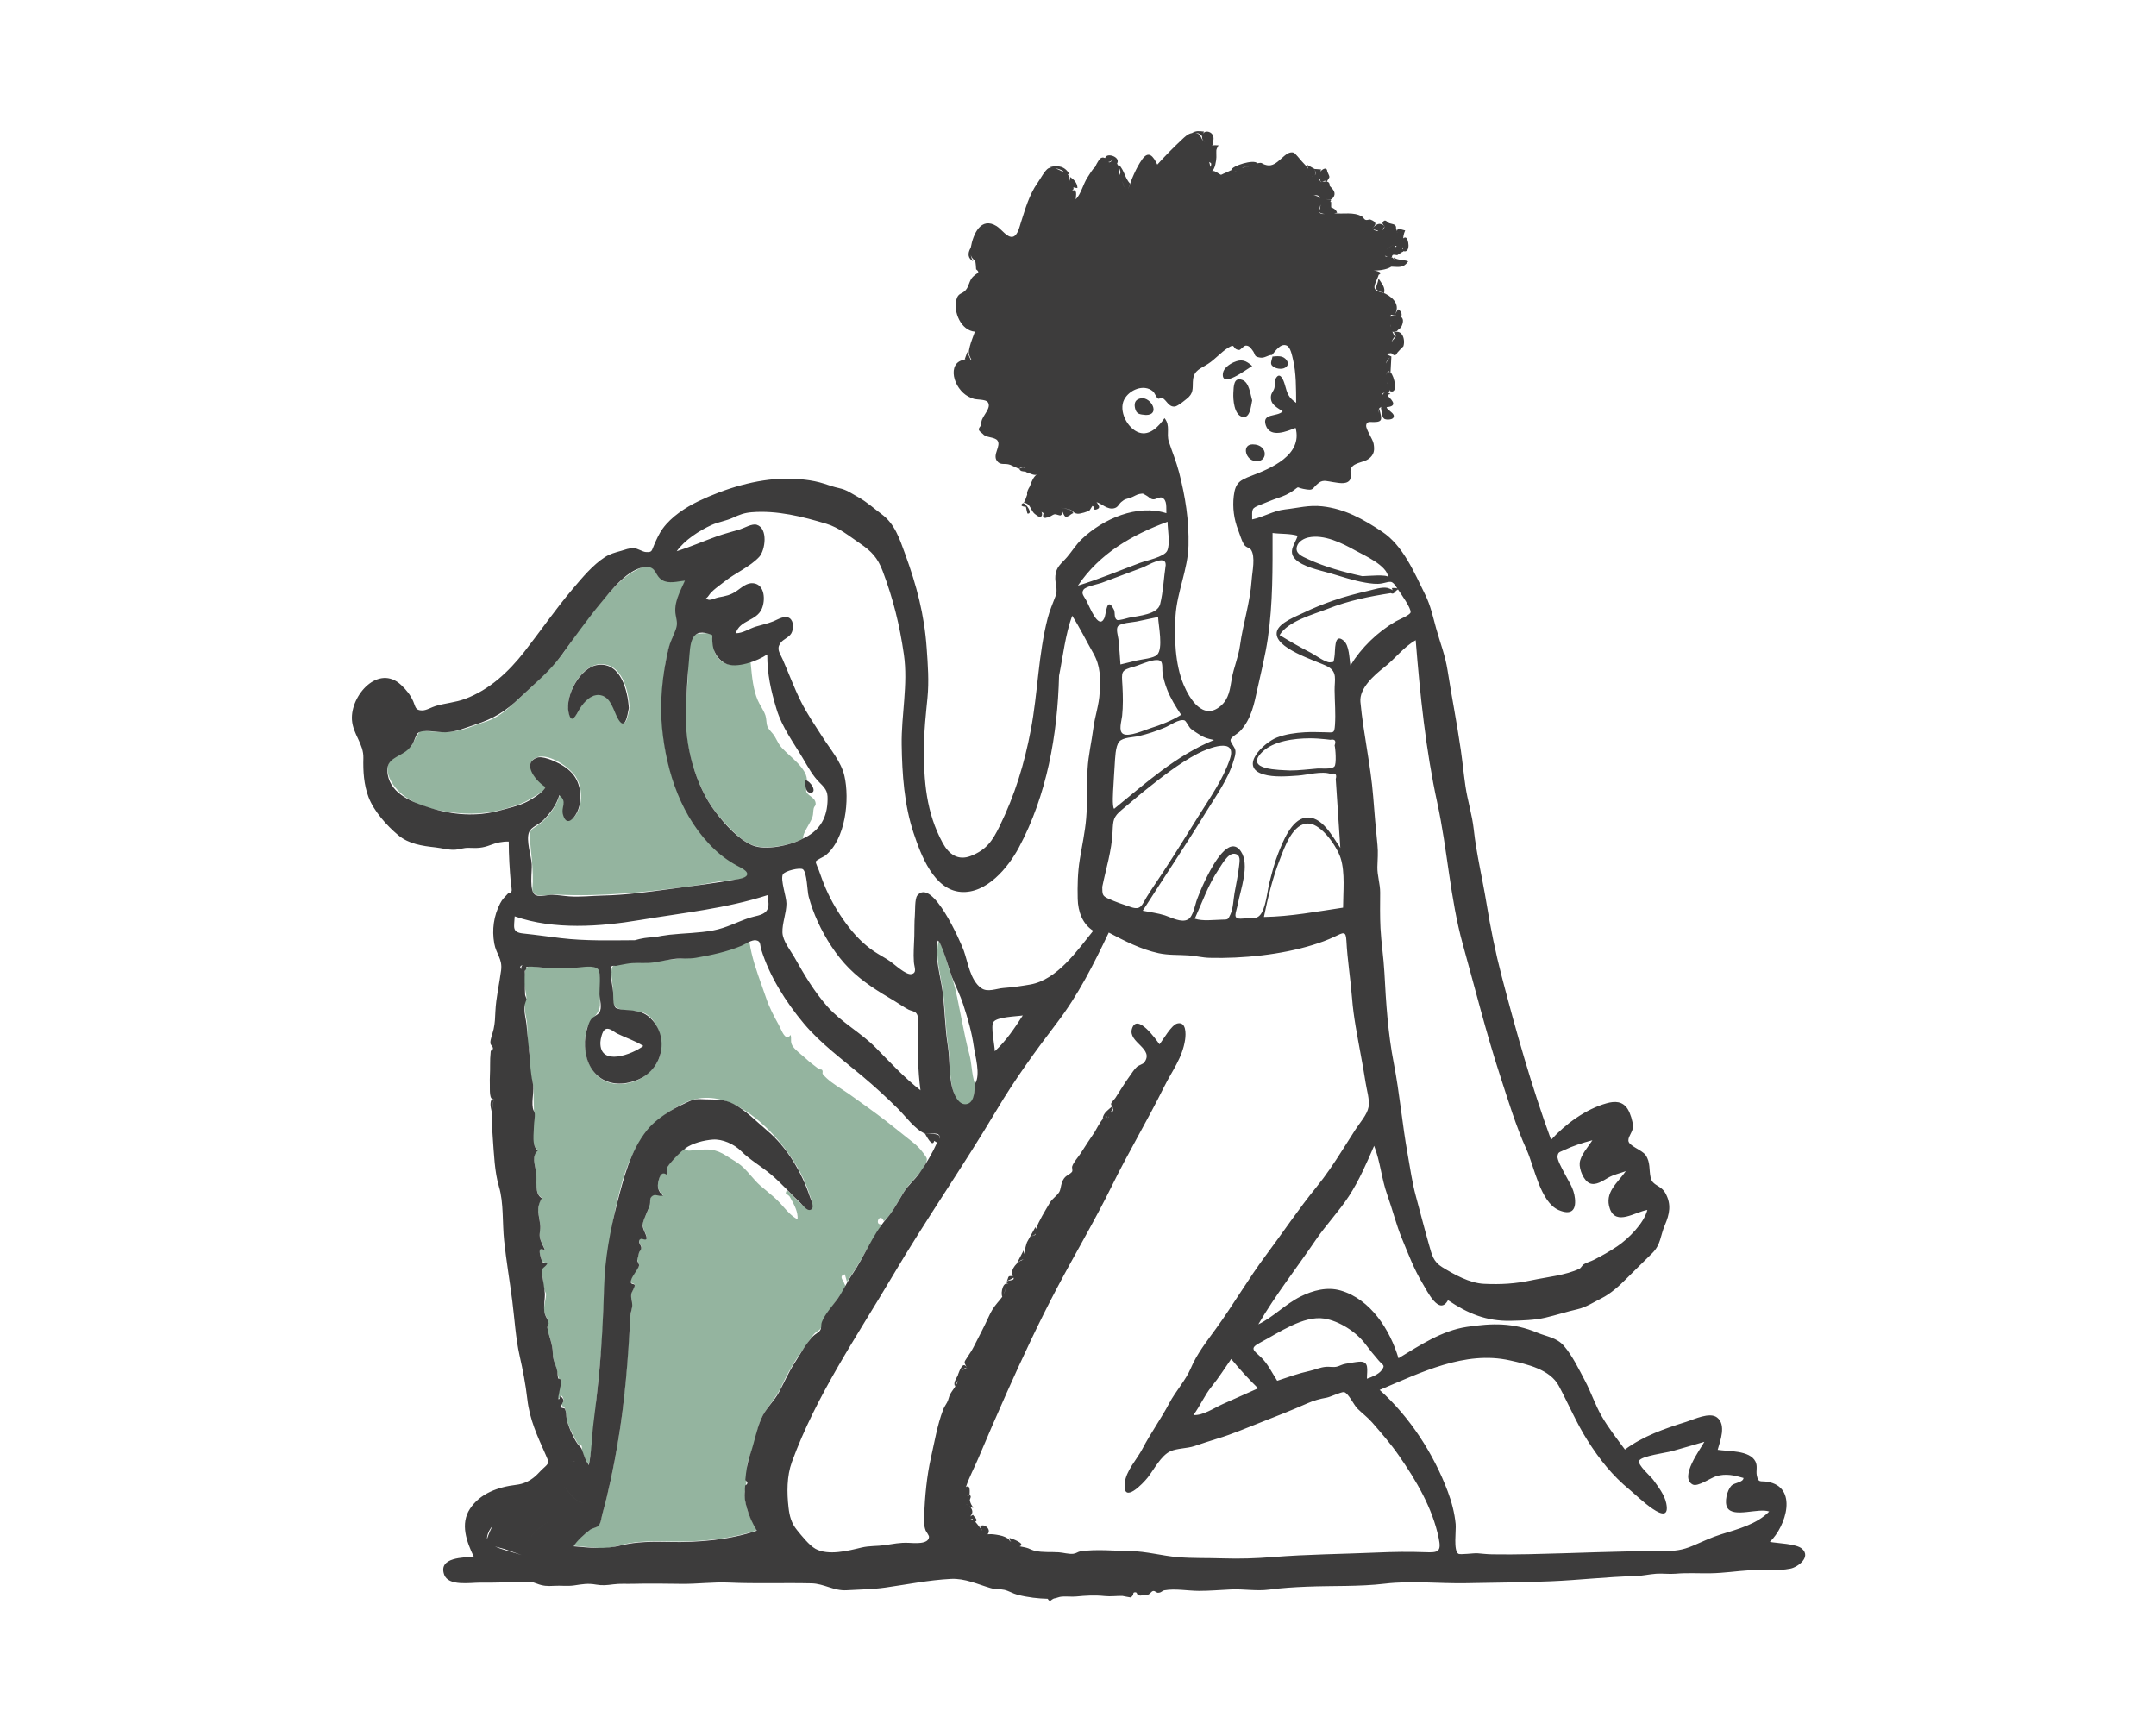 <svg width="318" height="256" viewBox="0 0 318 256" fill="none" xmlns="http://www.w3.org/2000/svg">
<path fill-rule="evenodd" clip-rule="evenodd" d="M92.867 104.326C92.67 101.81 91.746 97.782 88.458 97.971C85.715 98.128 83.36 102.423 83.868 104.932C84.237 106.753 84.829 105.718 85.331 104.843C85.397 104.728 85.461 104.616 85.523 104.514C86.153 103.47 87.294 102.207 88.648 102.475C89.814 102.706 90.308 103.858 90.756 104.906C90.886 105.211 91.013 105.507 91.151 105.769C92.213 107.779 92.581 105.835 92.828 104.531C92.841 104.461 92.854 104.392 92.867 104.326ZM79.222 111.702C76.887 112.549 79.428 115.391 80.533 116.006C80.319 116.624 79.342 117.183 78.607 117.604L78.607 117.604C78.406 117.719 78.224 117.823 78.08 117.916C77.211 118.474 76.1 118.814 75.081 119.127L74.959 119.164L74.857 119.195C71.98 120.08 69.183 120.209 66.213 119.775C63.359 119.358 60.091 118.429 58.25 116.09C57.453 115.078 56.721 113.538 57.485 112.272C57.842 111.68 58.47 111.374 59.109 111.062C59.703 110.772 60.308 110.478 60.711 109.945C60.9 109.695 61.037 109.404 61.173 109.116C61.297 108.853 61.419 108.593 61.578 108.372C61.634 108.294 61.681 108.226 61.723 108.166C61.874 107.95 61.949 107.844 62.05 107.799C62.147 107.756 62.269 107.771 62.508 107.798C62.617 107.811 62.75 107.826 62.916 107.84C64.559 107.98 66.312 108.086 67.93 107.69C68.624 107.52 69.308 107.266 69.988 107.013C70.5 106.823 71.01 106.634 71.522 106.481C72.785 106.105 73.983 105.313 74.96 104.459C77.213 102.49 79.419 100.351 81.506 98.205C82.651 97.027 83.569 95.662 84.489 94.295C85.234 93.188 85.981 92.078 86.85 91.065C87.294 90.549 87.734 90.003 88.18 89.45C89.949 87.257 91.817 84.942 94.392 83.816C95.852 83.177 96.141 83.574 96.689 84.326H96.69C96.837 84.529 97.004 84.758 97.218 84.999C98.071 85.962 99.254 85.798 100.406 85.638C100.652 85.604 100.896 85.57 101.135 85.548C101.019 85.811 100.893 86.079 100.765 86.35C100.256 87.429 99.721 88.564 99.696 89.74C99.688 90.131 99.791 90.499 99.894 90.864C99.992 91.211 100.089 91.554 100.086 91.909C100.083 92.39 99.823 92.849 99.567 93.3C99.438 93.527 99.311 93.752 99.218 93.976C97.969 96.984 97.668 101.06 97.621 104.291C97.525 110.974 99.525 118.092 103.78 123.332C104.678 124.437 105.687 125.459 106.815 126.331C107.025 126.494 107.494 126.732 108.026 127.003H108.026C109.047 127.522 110.3 128.16 110.387 128.598C110.595 129.646 108.715 129.758 107.58 129.825H107.58C107.32 129.84 107.099 129.853 106.952 129.875C106.185 129.987 105.422 130.121 104.66 130.255H104.66H104.659V130.255H104.659C103.766 130.412 102.873 130.57 101.973 130.691C95.291 131.589 88.694 132.307 81.957 131.944C81.686 131.929 81.329 131.969 80.951 132.011C80.289 132.085 79.562 132.166 79.114 131.977C78.454 131.697 78.5 131.197 78.555 130.592C78.57 130.438 78.585 130.278 78.588 130.113C78.626 128.572 78.473 127.049 78.32 125.522C78.265 124.976 78.21 124.429 78.163 123.881C78.051 122.554 78.267 122.414 78.969 121.956C79.156 121.834 79.379 121.689 79.64 121.492C80.915 120.529 82.162 118.741 82.579 117.209C83.345 117.827 83.258 118.26 83.146 118.82C83.084 119.128 83.015 119.473 83.075 119.908C83.281 121.405 84.293 121.16 84.961 120.158C85.997 118.603 85.905 116.146 84.937 114.593C84.07 113.202 80.977 111.065 79.222 111.702ZM132.631 166.89H132.632C133.268 167.402 133.903 167.913 134.55 168.412C135.203 168.915 135.696 169.414 136.181 170.069C136.216 170.116 136.249 170.161 136.28 170.203C136.792 170.89 136.85 170.968 136.456 171.76C136.023 172.629 135.389 173.319 134.758 174.008C134.296 174.51 133.836 175.012 133.455 175.581C133.123 176.078 132.829 176.594 132.537 177.109L132.536 177.109C131.923 178.185 131.315 179.253 130.37 180.122C129.746 178.714 128.939 180.771 129.976 180.554C129.676 181.446 129.143 182.255 128.611 183.064C128.29 183.551 127.97 184.037 127.7 184.542C126.851 186.13 125.923 187.572 124.918 189.065L124.887 188.953C124.859 188.854 124.832 188.755 124.804 188.656L124.733 188.397C124.692 188.25 124.651 188.103 124.61 187.956C123.865 188.134 124.144 188.593 124.349 188.933C124.413 189.039 124.47 189.133 124.488 189.203C124.506 189.278 124.537 189.333 124.569 189.388C124.643 189.517 124.716 189.644 124.61 190.029C124.529 190.32 124.308 190.58 124.096 190.829C124.009 190.931 123.924 191.032 123.851 191.131C123.36 191.801 122.898 192.489 122.436 193.177C122.368 193.278 122.3 193.379 122.232 193.48C121.851 194.046 121.651 194.54 121.439 195.06C121.361 195.254 121.281 195.451 121.189 195.658C121.004 196.075 120.828 196.187 120.607 196.327C120.469 196.415 120.313 196.514 120.126 196.707C119.809 197.032 119.494 197.511 119.192 197.969C119.015 198.236 118.844 198.496 118.679 198.715C117.35 200.483 116.156 202.507 115.249 204.518C114.854 205.393 114.307 206.149 113.759 206.906C113.107 207.808 112.454 208.71 112.057 209.816C111.848 210.396 111.714 210.993 111.579 211.589C111.473 212.06 111.367 212.531 111.224 212.994C111.107 213.372 110.962 213.74 110.816 214.108C110.585 214.692 110.353 215.277 110.239 215.901C110.146 216.401 110.144 216.947 110.141 217.464C110.14 217.819 110.138 218.161 110.108 218.463C110.089 218.645 110.053 218.857 110.014 219.088L110.014 219.088C109.923 219.621 109.815 220.253 109.868 220.848C110.027 222.643 110.771 224.201 111.661 225.697C107.604 227.072 102.989 227.458 98.733 227.359C96.558 227.307 94.079 227.287 91.951 227.79C91.695 227.85 91.451 227.914 91.214 227.976C90.312 228.212 89.506 228.422 88.482 228.342C87.625 228.275 86.768 228.199 85.912 228.123C85.477 228.084 85.043 228.045 84.609 228.008C84.938 227.344 85.92 226.53 86.623 225.947C86.725 225.862 86.82 225.783 86.908 225.709C87.1 225.547 87.353 225.444 87.597 225.345C87.859 225.239 88.111 225.136 88.269 224.968C88.532 224.689 88.657 224.096 88.757 223.628C88.789 223.473 88.819 223.332 88.85 223.221C89.807 219.786 90.514 216.319 91.114 212.805C92.173 206.596 92.584 200.274 92.975 194.026C92.988 193.822 93.04 193.598 93.093 193.375C93.155 193.107 93.218 192.839 93.212 192.606C93.204 192.322 93.177 192.089 93.151 191.868C93.113 191.552 93.078 191.259 93.109 190.873C93.125 190.672 93.249 190.439 93.37 190.211C93.501 189.965 93.628 189.724 93.617 189.534C93.609 189.39 93.493 189.359 93.369 189.326C93.214 189.285 93.046 189.24 93.046 188.972C93.047 188.556 93.402 188.032 93.733 187.543C93.956 187.212 94.168 186.899 94.252 186.647C94.298 186.505 94.218 186.336 94.136 186.166C94.068 186.024 94 185.882 94.004 185.755C94.001 185.842 94.237 184.782 94.246 184.741C94.276 184.609 94.344 184.515 94.411 184.421C94.504 184.29 94.597 184.16 94.589 183.93C94.584 183.802 94.511 183.659 94.435 183.512C94.31 183.267 94.177 183.01 94.346 182.789C94.436 182.671 94.642 182.703 94.847 182.734C95.063 182.768 95.278 182.801 95.355 182.66C95.454 182.48 95.283 182.082 95.102 181.66C94.926 181.249 94.74 180.817 94.787 180.546C94.869 180.074 95.086 179.599 95.303 179.12C95.499 178.693 95.695 178.262 95.797 177.828C95.829 177.694 95.839 177.534 95.849 177.368C95.869 177.031 95.891 176.668 96.104 176.442C96.406 176.12 96.685 176.178 97.013 176.245C97.248 176.294 97.508 176.347 97.82 176.27C97.058 175.623 96.91 175.057 97.135 174.112C97.311 173.375 97.662 172.556 98.469 173.292C98.348 172.192 98.352 172.02 99.174 171.186C99.309 171.049 99.448 170.88 99.591 170.707C99.869 170.368 100.164 170.009 100.479 169.829C100.623 169.677 100.768 169.525 100.912 169.374C101.107 169.578 101.34 169.693 101.609 169.719C102.045 169.696 102.441 169.661 102.809 169.627C104.384 169.485 105.466 169.387 107.181 170.507C107.42 170.663 107.659 170.809 107.895 170.953C108.541 171.347 109.169 171.729 109.731 172.285C110.092 172.642 110.424 173.026 110.756 173.41C111.21 173.936 111.664 174.462 112.194 174.919C112.487 175.172 112.779 175.412 113.068 175.649C113.79 176.242 114.492 176.82 115.145 177.544C115.265 177.677 115.384 177.813 115.503 177.949C116.139 178.673 116.789 179.414 117.641 179.846C117.712 178.728 117.155 177.719 116.614 176.739C116.567 176.655 116.521 176.571 116.475 176.488C116.406 176.361 115.901 176.02 115.912 176.057C115.881 175.951 115.924 175.852 115.966 175.756C116.007 175.66 116.047 175.567 116.011 175.473C116.31 175.743 116.612 176.058 116.921 176.379C117.519 177.002 118.139 177.648 118.802 178.04C120.324 178.94 119.808 177.377 119.475 176.369V176.369C119.449 176.29 119.424 176.214 119.401 176.143C118.508 173.368 116.891 170.707 115.021 168.467C111.749 164.548 106.292 160.172 101.069 162.639C95.892 165.084 93.165 169.19 91.679 174.652C89.956 180.993 89.164 187.051 89.001 193.618C88.907 197.378 88.523 201.107 88.128 204.846C88.014 205.919 87.921 207.018 87.826 208.126V208.126C87.599 210.787 87.368 213.5 86.848 216.029C86.386 215.356 86.113 214.849 85.883 214.093C85.842 213.961 85.841 213.83 85.84 213.7C85.839 213.529 85.838 213.358 85.747 213.188C85.709 213.117 85.592 213.087 85.478 213.057C85.37 213.029 85.263 213.002 85.229 212.94L85.163 212.821C84.595 211.798 83.84 210.437 83.587 209.291C83.532 209.044 83.519 208.837 83.506 208.642C83.486 208.343 83.469 208.073 83.306 207.727C83.19 207.48 83.1 207.455 83.028 207.435C82.943 207.412 82.882 207.395 82.831 207.039C82.827 207.011 82.863 206.978 82.912 206.933C83.023 206.83 83.201 206.666 83.11 206.368C82.875 205.598 82.69 205.897 82.546 206.13C82.487 206.224 82.436 206.307 82.391 206.305C82.193 206.297 82.385 205.482 82.554 204.762C82.665 204.293 82.765 203.864 82.743 203.727C82.706 203.507 82.633 203.474 82.56 203.44C82.5 203.413 82.439 203.385 82.398 203.253C82.316 202.99 82.216 202.608 82.154 202.243C82.076 201.777 81.957 201.443 81.844 201.123C81.685 200.677 81.537 200.26 81.526 199.556C81.512 198.671 81.307 197.977 81.094 197.256C80.957 196.791 80.816 196.316 80.721 195.77C80.698 195.64 80.759 195.502 80.818 195.368C80.875 195.238 80.931 195.112 80.906 195.002C80.852 194.763 80.737 194.545 80.62 194.323C80.509 194.11 80.395 193.895 80.331 193.654C80.175 193.068 80.285 192.527 80.395 191.987C80.478 191.577 80.561 191.168 80.528 190.74C80.541 190.902 80.22 190.008 80.2 189.93C80.138 189.684 80.123 189.393 80.109 189.099C80.097 188.85 80.084 188.599 80.042 188.372C80.021 188.259 79.989 188.137 79.955 188.011C79.849 187.618 79.733 187.183 79.926 186.855C80.013 186.709 80.152 186.654 80.298 186.597C80.449 186.538 80.607 186.476 80.723 186.308C80.531 186.246 80.392 186.214 80.288 186.189C80.163 186.161 80.09 186.144 80.036 186.101C79.958 186.04 79.921 185.925 79.833 185.646C79.811 185.576 79.785 185.497 79.755 185.405C79.465 184.519 79.437 183.777 80.398 184.363C80.32 184.173 80.222 183.969 80.121 183.759C79.903 183.308 79.672 182.828 79.605 182.391C79.557 182.085 79.594 181.784 79.631 181.482C79.664 181.209 79.698 180.935 79.668 180.659C79.632 180.313 79.58 179.997 79.53 179.698C79.357 178.651 79.22 177.816 79.909 176.639C79.08 176.215 79.095 175.043 79.108 173.994C79.113 173.567 79.118 173.159 79.066 172.832C79.031 172.609 78.986 172.389 78.942 172.172V172.172C78.743 171.191 78.559 170.285 79.314 169.625C78.4 168.968 78.564 167.16 78.689 165.781C78.724 165.397 78.756 165.046 78.761 164.763C78.771 164.142 78.752 163.515 78.733 162.864V162.864C78.713 162.213 78.692 161.536 78.699 160.814C78.706 160.201 78.578 159.732 78.431 159.195C78.382 159.016 78.332 158.83 78.283 158.629C78.133 158.009 78.164 157.475 78.194 156.931C78.215 156.563 78.236 156.19 78.202 155.783C78.17 155.414 78.089 155.045 78.006 154.67C77.91 154.232 77.812 153.787 77.79 153.328C77.775 153.007 77.775 152.671 77.775 152.332C77.775 151.755 77.775 151.168 77.698 150.63C77.663 150.386 77.62 150.166 77.578 149.951C77.498 149.544 77.421 149.154 77.409 148.655C77.408 148.569 77.391 148.457 77.373 148.339C77.343 148.148 77.312 147.942 77.341 147.812C77.341 147.812 77.344 147.805 77.35 147.793V147.792C77.4 147.68 77.655 147.117 77.653 147.409C77.657 146.94 77.568 146.475 77.477 145.996C77.332 145.24 77.18 144.447 77.374 143.546C77.602 142.49 77.798 142.507 78.654 142.578H78.654H78.655C78.78 142.588 78.919 142.6 79.075 142.609L79.265 142.621C80.164 142.676 81.063 142.732 81.964 142.736C82.317 142.737 82.891 142.669 83.554 142.59C85.236 142.39 87.487 142.123 88.135 142.755C88.688 143.293 88.596 145.314 88.53 146.755C88.506 147.267 88.487 147.705 88.5 147.979C88.545 148.915 88.071 149.493 87.56 150.114C87.146 150.618 86.709 151.151 86.507 151.928C85.648 155.232 87.067 159.594 90.938 159.876C94.55 160.14 98.014 157.17 97.518 153.52C97.319 152.056 96.644 150.462 95.371 149.604C94.791 149.215 93.906 149.146 93.041 149.079C92.066 149.004 91.117 148.931 90.663 148.401C90.368 148.057 90.376 146.982 90.383 146.197C90.385 145.917 90.387 145.673 90.375 145.514C90.36 145.323 90.33 145.092 90.298 144.843C90.178 143.93 90.027 142.768 90.485 142.439C91.144 141.965 93.178 141.956 93.929 141.954L93.993 141.954C95.034 141.951 95.985 141.949 97.021 141.774C98.035 141.602 99.049 141.507 100.058 141.414V141.413C101.377 141.291 102.69 141.168 103.991 140.875C106.273 140.361 108.381 139.823 110.531 138.904C110.872 141.194 111.612 143.27 112.362 145.375V145.375V145.376C112.582 145.993 112.803 146.613 113.015 147.242C113.457 148.553 114.146 149.889 114.823 151.093C114.907 151.243 114.996 151.431 115.089 151.631V151.632C115.483 152.475 115.971 153.519 116.621 152.644C116.682 152.905 116.678 153.105 116.674 153.295C116.669 153.517 116.665 153.727 116.764 154.008C116.952 154.538 117.706 155.161 118.334 155.68V155.68C118.58 155.883 118.807 156.071 118.973 156.231C119.37 156.613 119.794 156.933 120.222 157.255L120.222 157.256C120.408 157.396 120.594 157.536 120.78 157.682C120.837 157.728 120.925 157.734 121.011 157.74C121.106 157.746 121.199 157.752 121.25 157.81C121.36 157.936 121.342 158.091 121.327 158.215C121.317 158.296 121.309 158.364 121.339 158.403C122.039 159.282 123.113 159.975 124.127 160.629C124.504 160.873 124.873 161.11 125.211 161.35C126.993 162.616 128.768 163.882 130.505 165.208C131.226 165.759 131.929 166.324 132.631 166.89H132.631V166.89ZM106.18 120.544C107.494 122.059 109.529 124.37 111.565 124.827C113.556 125.273 116.682 124.653 118.459 123.675C118.381 123.229 118.818 122.454 119.226 121.732C119.474 121.292 119.711 120.872 119.815 120.556C119.915 120.252 119.932 120.015 119.949 119.778C119.961 119.606 119.973 119.434 120.017 119.236C120.053 119.074 120.119 118.988 120.178 118.91C120.262 118.8 120.335 118.706 120.298 118.431C120.237 117.957 119.895 117.698 119.559 117.444C119.303 117.25 119.051 117.06 118.933 116.779C118.884 116.664 118.939 116.252 118.983 115.913C119.007 115.732 119.028 115.571 119.029 115.488C119.04 114.823 118.98 114.399 118.644 113.828C118.11 112.923 117.307 112.188 116.517 111.464C116.092 111.075 115.67 110.688 115.295 110.28C114.968 109.924 114.772 109.552 114.567 109.162C114.465 108.969 114.361 108.771 114.238 108.569C114.106 108.353 113.934 108.157 113.764 107.964C113.537 107.705 113.313 107.45 113.194 107.158C113.093 106.909 113.064 106.613 113.035 106.315C113.008 106.044 112.981 105.771 112.9 105.528C112.747 105.069 112.509 104.657 112.272 104.245C112.093 103.935 111.914 103.625 111.771 103.295C111.092 101.725 110.916 99.856 110.755 98.138C110.739 97.971 110.723 97.805 110.708 97.641L110.612 97.664C108.566 98.141 106.599 98.6 105.467 96.329C105.321 96.036 105.293 95.437 105.267 94.863C105.24 94.262 105.214 93.687 105.054 93.519C104.833 93.288 102.627 93.435 102.375 93.642C101.47 94.391 101.477 96.959 101.482 98.624V98.625C101.483 99.028 101.484 99.379 101.472 99.638C101.434 100.43 101.374 101.223 101.313 102.018C101.194 103.586 101.075 105.158 101.131 106.724C101.3 111.375 103.096 116.99 106.18 120.544ZM141.895 150.664C142.216 152.274 142.54 153.891 142.965 155.469C143.145 156.133 143.228 156.788 143.311 157.442C143.417 158.282 143.524 159.121 143.833 159.979C143.803 160.174 143.785 160.399 143.765 160.636C143.691 161.546 143.602 162.64 142.774 162.963C141.831 163.33 141.218 162.433 140.867 161.656C140.247 160.28 140.164 158.603 140.083 156.975C140.04 156.119 139.999 155.276 139.879 154.498C139.649 152.991 139.542 151.497 139.434 150.001C139.351 148.851 139.268 147.7 139.129 146.541C139.047 145.855 138.908 145.117 138.765 144.357C138.417 142.513 138.046 140.545 138.413 138.904C138.764 138.895 139.414 141.044 139.838 142.445C139.987 142.938 140.108 143.339 140.178 143.519C140.786 145.086 141.097 146.665 141.418 148.29C141.485 148.632 141.553 148.976 141.624 149.323C141.716 149.769 141.805 150.216 141.895 150.664Z" fill="#94B49F"/>
<path fill-rule="evenodd" clip-rule="evenodd" d="M253.832 226.314C252.402 226.758 251.061 227.412 249.682 227.996C248.118 228.66 247.026 228.776 245.317 228.773C238.703 228.763 232.157 229.103 225.531 229.237C223.721 229.273 221.883 229.291 220.073 229.258C219.342 229.245 218.626 229.162 217.899 229.102C217.428 229.063 215.38 229.345 215.106 229.18C214.338 228.718 214.794 225.742 214.701 224.788C214.539 223.132 214.119 221.536 213.535 219.98C211.446 214.413 207.932 208.982 203.49 205.009C209.497 202.486 216.05 199.16 222.717 200.656C225.256 201.226 228.621 201.972 229.929 204.429C231.324 207.051 232.546 209.934 234.142 212.445C235.925 215.251 237.818 217.655 240.399 219.76C241.417 220.59 246.55 225.692 245.77 221.754C245.52 220.49 244.596 219.316 243.858 218.285C243.483 217.76 241.46 216.04 241.775 215.432C242.128 214.75 245.777 214.27 246.558 214.053C248.174 213.605 249.78 213.127 251.388 212.658C250.807 213.754 247.642 217.902 249.664 218.962C250.407 219.352 252.328 217.972 253.142 217.73C254.529 217.317 255.797 217.589 257.16 217.998C257.124 218.667 255.81 218.676 255.373 219.133C254.734 219.802 254.285 221.605 254.786 222.407C255.72 223.9 259.333 222.376 260.949 222.943C259.133 224.817 256.283 225.553 253.832 226.314ZM163.576 164.68C163.595 164.718 163.561 164.772 163.343 164.961C163.277 164.723 163.159 164.67 163.014 164.736C163.131 164.609 163.227 164.542 163.343 164.961C163.435 164.881 163.511 164.783 163.576 164.68ZM164.128 163.894C164.085 164.037 163.986 164.104 163.836 164.1C163.844 164.076 163.851 164.052 163.857 164.034C163.957 163.721 164.09 163.774 164.046 163.199C164.106 163.295 164.151 163.392 164.118 163.489C164.213 163.635 164.216 163.77 164.128 163.894ZM148.051 190.91C148.204 190.541 148.244 190.113 148.441 189.774C148.248 190.118 148.245 190.542 148.051 190.91ZM210.195 228.946C207.801 228.85 205.468 228.893 203.074 228.997C197.96 229.22 192.822 229.252 187.718 229.663C185.221 229.863 182.82 229.94 180.315 229.856C178.126 229.782 175.928 229.86 173.745 229.677C171.348 229.475 169.104 228.813 166.684 228.777C164.371 228.742 161.617 228.475 159.373 228.813C158.986 228.871 158.777 229.118 158.32 229.177C157.689 229.26 156.8 229.002 156.154 228.959C155.019 228.882 153.765 229.008 152.658 228.743C152.278 228.653 152.012 228.513 151.643 228.364C151.311 228.23 150.565 228.127 150.382 228.079C151.437 227.686 149.097 226.884 148.908 226.84C148.861 227 148.966 227.224 149.139 227.441C148.54 226.981 149.181 227.151 148.202 226.685C147.79 226.489 147.011 226.363 146.55 226.311C146.106 226.262 145.866 226.314 145.664 226.303C145.705 226.258 145.745 226.197 145.784 226.116C146.111 225.442 145.115 224.672 144.555 225.125C144.62 225.257 144.725 225.501 144.852 225.739C144.846 225.733 144.841 225.728 144.836 225.721C144.628 225.482 144.238 224.869 143.85 224.456C144.342 224.185 143.74 223.815 143.512 223.436C143.357 223.521 143.185 223.594 143.096 223.713C143.225 223.442 143.546 223.198 143.357 222.673C143.304 222.522 143.161 222.296 142.983 222.137C143.153 222.27 143.329 222.417 143.557 222.385C143.272 221.953 143.167 221.79 143.058 221.357C142.982 221.052 143.408 220.758 143.003 220.482C143.015 220.195 143.186 218.875 142.469 219.335C142.469 219.335 142.469 219.335 142.469 219.336C142.469 219.335 142.469 219.335 142.47 219.334C142.928 217.931 143.709 216.482 144.289 215.11C145.64 211.914 147.029 208.695 148.443 205.527C150.781 200.288 153.222 195.061 155.912 189.962C158.579 184.907 161.49 180.018 164.007 174.894C166.435 169.95 169.267 165.219 171.712 160.283C172.864 157.958 174.407 156.035 174.799 153.334C174.926 152.459 174.967 150.635 173.642 150.963C172.782 151.176 171.577 153.331 171.021 154.032C170.524 153.349 167.716 149.333 166.963 151.726C166.317 153.777 170.36 154.67 168.747 156.737C168.587 156.941 167.924 157.148 167.707 157.338C167.283 157.706 166.896 158.357 166.569 158.801C165.823 159.815 165.206 160.892 164.517 161.94C164.387 162.138 163.913 162.584 163.877 162.815C163.857 162.937 163.96 163.063 164.041 163.191C163.48 163.687 162.772 164.126 162.641 164.93C162.68 164.947 162.716 164.949 162.75 164.943C162.229 165.488 161.569 166.809 161.475 166.947C160.772 167.969 160.083 169.038 159.389 170.116C159.014 170.698 158.358 171.384 158.142 172.038C158.068 172.265 158.286 172.67 158.082 172.883C157.547 173.44 157.024 173.321 156.623 174.442C156.466 174.883 156.452 175.5 156.199 175.878C155.793 176.485 155.212 176.771 154.833 177.424C154.113 178.664 153.25 180.024 152.797 181.275C152.795 181.28 152.795 181.285 152.793 181.29C152.777 181.192 152.756 181.086 152.731 180.97C152.474 181.432 152.217 181.893 151.96 182.355C152.405 182.268 152.642 182.147 152.751 181.95C152.738 182.016 152.717 182.084 152.676 182.156C152.449 182.261 152.21 182.327 151.96 182.355C151.788 182.639 151.627 182.929 151.477 183.225C151.403 183.375 151.155 184.288 151.051 184.98C151.013 184.711 150.974 184.471 150.97 184.439C150.644 185.066 150.318 185.693 149.992 186.32C150.584 185.865 150.55 185.788 151.113 185.777C150.404 185.791 149.33 186.788 149.231 187.745C149.215 187.901 149.311 188.071 149.395 188.231C149.375 188.229 149.356 188.226 149.334 188.224C148.591 188.161 148.808 188.311 148.526 188.93C148.634 188.887 149.259 188.643 149.495 188.453C149.52 188.534 149.524 188.609 149.485 188.672C149.301 188.965 147.796 188.776 148.762 189.425C147.959 188.886 147.558 190.657 147.831 191.266C147.615 191.578 147.358 191.866 147.115 192.155C146.52 192.864 146.192 193.403 145.802 194.267C145.138 195.738 144.346 197.199 143.62 198.642C143.345 199.191 143.023 199.659 142.686 200.168C142.086 201.072 142.192 200.847 142.664 201.832C142.487 201.774 142.225 201.914 141.971 202.116C142.109 201.882 142.285 201.708 142.664 201.832C142.064 200.582 141.549 202.105 141.273 202.821C141.286 202.821 141.296 202.817 141.307 202.817C141.27 202.873 141.241 202.922 141.224 202.961C140.942 203.542 140.61 203.898 140.85 204.507C140.92 204.169 141.194 203.906 141.311 203.615C141.147 204.325 140.372 205.177 140.138 205.647C139.943 206.038 139.916 206.448 139.677 206.874C139.453 207.273 139.25 207.542 139.078 207.999C138.245 210.208 137.839 212.668 137.313 214.988C136.692 217.73 136.436 220.643 136.303 223.449C136.264 224.265 136.243 224.985 136.536 225.76C136.579 225.872 137.037 226.47 137.025 226.688C136.961 227.83 134.818 227.592 133.993 227.56C132.682 227.507 131.79 227.719 130.531 227.901C129.369 228.069 128.229 227.977 127.049 228.262C125.09 228.735 122.173 229.485 120.278 228.445C119.363 227.942 118.209 226.485 117.545 225.667C116.727 224.66 116.451 223.635 116.305 222.353C116.054 220.159 116.037 217.735 116.8 215.638C120.344 205.896 126.424 197.04 131.667 188.174C136.587 179.854 142.103 171.968 147.033 163.671C149.639 159.285 152.774 154.945 155.874 150.892C159.043 146.748 161.303 142.24 163.537 137.551C165.853 138.778 168.304 140.041 170.893 140.596C172.365 140.911 173.826 140.816 175.311 140.918C176.405 140.993 177.32 141.251 178.434 141.28C183.32 141.404 188.965 140.819 193.636 139.376C194.756 139.029 195.758 138.67 196.809 138.171C198.15 137.534 198.512 137.264 198.588 138.744C198.736 141.61 199.203 144.395 199.423 147.244C199.638 150.021 200.197 152.759 200.692 155.502C200.943 156.892 201.212 158.28 201.418 159.677C201.574 160.737 202.044 162.211 201.858 163.27C201.651 164.44 200.543 165.626 199.909 166.624C199.265 167.637 198.619 168.647 197.977 169.661C196.773 171.562 195.575 173.365 194.153 175.109C191.519 178.343 189.275 181.724 186.777 185.063C184.124 188.608 181.918 192.438 179.315 196.019C177.939 197.912 176.533 199.696 175.631 201.827C174.884 203.594 173.379 205.22 172.459 206.97C171.251 209.266 169.714 211.37 168.514 213.678C167.676 215.29 166.058 216.929 165.889 218.803C165.604 221.946 168.593 218.805 169.284 217.929C170.212 216.753 171.23 214.696 172.623 214.059C173.619 213.604 175.073 213.653 176.154 213.297C177.286 212.924 178.398 212.536 179.542 212.195C181.769 211.529 183.918 210.59 186.083 209.745C188.325 208.87 190.565 207.987 192.765 207.015C193.783 206.564 194.641 206.333 195.728 206.137C196.196 206.053 197.871 205.262 198.24 205.329C198.859 205.442 199.713 207.262 200.183 207.73C200.906 208.452 201.72 209.042 202.396 209.818C203.728 211.348 205.139 212.978 206.294 214.64C208.874 218.353 211.288 222.41 212.206 226.883C212.618 228.89 212.137 229.024 210.195 228.946ZM143.087 224.091C143.071 224.057 143.061 224.025 143.054 223.994C143.063 224.025 143.07 224.056 143.087 224.091C143.392 223.91 143.473 224.006 143.504 224.154C143.351 224.056 143.207 224.02 143.087 224.091ZM142.375 222.018C142.362 221.962 142.357 221.911 142.355 221.861C142.359 221.913 142.363 221.965 142.375 222.018C142.542 221.906 142.682 221.938 142.816 222.018C142.673 221.941 142.519 221.921 142.375 222.018ZM142.682 220.661C142.776 220.654 142.883 220.603 143.003 220.482C142.904 220.582 142.811 220.686 142.727 220.795C142.728 220.781 142.73 220.769 142.731 220.755C142.733 220.729 142.712 220.697 142.682 220.661ZM112.257 209.295C111.562 210.935 111.272 212.73 110.681 214.409C110.229 215.694 110.049 216.963 109.93 218.307C110.343 218.611 110.333 218.878 109.903 219.11C109.872 219.402 109.862 219.695 109.872 219.989C109.759 220.844 109.924 221.589 110.151 222.409C110.509 223.709 110.964 224.643 111.631 225.767C107.583 227.141 102.969 227.528 98.721 227.428C96.426 227.374 93.85 227.369 91.613 227.936C89.204 228.546 87.091 228.291 84.616 228.078C84.978 227.349 86.359 226.134 87.059 225.628C87.416 225.371 88.002 225.327 88.272 225.039C88.657 224.628 88.702 223.83 88.852 223.291C89.806 219.856 90.513 216.391 91.113 212.878C92.169 206.683 92.66 200.342 92.972 194.102C92.998 193.574 93.271 192.981 93.257 192.481C93.24 191.824 93.052 191.609 93.105 190.949C93.14 190.518 93.656 189.934 93.618 189.551C93.595 189.311 93.007 189.518 93.042 189.049C93.097 188.326 94.034 187.373 94.246 186.723C94.341 186.435 93.988 186.147 93.999 185.832C93.996 185.922 94.232 184.856 94.241 184.818C94.311 184.511 94.598 184.383 94.583 184.008C94.569 183.666 94.072 183.22 94.341 182.866C94.613 182.509 95.177 183.05 95.348 182.737C95.543 182.383 94.686 181.173 94.781 180.624C94.948 179.663 95.601 178.63 95.857 177.654C95.953 177.288 95.799 176.837 96.096 176.52C96.614 175.969 97.063 176.534 97.81 176.349C97.069 175.72 96.906 175.113 97.126 174.191C97.304 173.442 97.648 172.632 98.457 173.372C98.351 172.397 98.237 172.297 98.937 171.483C99.541 170.78 100.325 169.938 101.049 169.399C102.13 168.593 103.857 168.179 105.139 168.084C106.539 167.981 108.26 168.732 109.32 169.79C110.609 171.077 112.276 172.015 113.738 173.245C115.299 174.559 116.64 176.119 118.14 177.512C118.448 177.798 119.015 178.597 119.491 178.46C120.267 178.235 119.64 177.077 119.47 176.562C118.26 172.897 116.087 169.205 113.096 166.705C111.554 165.415 110.02 163.784 108.228 162.845C106.78 162.086 105.649 162.205 104.109 162.151C102.793 162.105 102.523 162.027 101.349 162.581C100.517 162.973 99.693 163.357 98.908 163.837C97.653 164.604 96.358 165.536 95.431 166.696C92.961 169.783 91.997 173.708 91.026 177.47C89.959 181.608 89.223 185.651 89.094 189.945C88.962 194.314 88.76 198.618 88.329 202.969C88.105 205.232 87.847 207.49 87.555 209.745C87.285 211.824 87.271 214.059 86.852 216.101C86.325 215.332 86.161 214.738 85.87 213.91C85.673 213.352 85.474 213.371 85.189 212.96C84.587 212.09 83.833 210.439 83.596 209.364C83.451 208.708 83.585 208.378 83.316 207.8C83.232 207.622 82.78 207.762 82.707 207.479C82.655 207.276 82.939 207.119 82.926 207.05C82.896 206.89 83.337 206.712 82.957 206.209C82.416 205.495 82.693 206.391 82.401 206.379C82.158 206.368 82.887 203.902 82.801 203.544C82.771 203.418 82.358 203.401 82.325 203.283C82.224 202.928 82.247 202.413 82.149 202.027C81.91 201.084 81.555 200.707 81.538 199.631C81.514 198.209 80.987 197.202 80.734 195.845C80.685 195.584 80.972 195.302 80.918 195.077C80.809 194.618 80.47 194.216 80.345 193.73C80.104 192.794 80.425 191.474 80.359 190.713C80.302 190.047 80.115 188.966 79.992 188.139C79.792 186.793 80.151 187.232 80.736 186.385C79.925 186.124 80.029 186.354 79.769 185.482C79.471 184.476 79.498 183.882 80.411 184.44C80.168 183.842 79.718 183.11 79.619 182.469C79.527 181.874 79.745 181.327 79.683 180.736C79.514 179.137 79.015 178.269 79.923 176.718C78.756 176.12 79.264 174.06 79.081 172.911C78.884 171.671 78.405 170.512 79.328 169.705C78.379 169.022 78.755 167.063 78.759 166.017C78.761 165.542 78.922 164.707 78.881 164.286C78.852 163.99 78.651 163.791 78.592 163.446C78.377 162.167 78.853 160.901 78.566 159.629C78.243 158.196 78.206 156.974 78.095 155.569C77.988 154.208 77.777 152.793 77.687 151.397C77.62 150.361 77.216 149.241 77.402 148.168C77.417 148.083 77.663 147.32 77.67 147.493C77.659 147.217 77.458 146.875 77.449 146.711C77.383 145.469 77.359 144.457 77.412 143.196C77.41 143.196 77.407 143.196 77.404 143.196C77.558 143.102 77.641 142.908 77.647 142.605C78.809 142.493 80.08 142.777 81.254 142.808C82.519 142.841 83.78 142.778 85.044 142.72C85.857 142.682 87.609 142.297 88.228 142.976C88.676 143.468 88.394 145.999 88.424 146.657C88.46 147.435 88.853 148.655 88.398 149.336C88.116 149.758 87.478 149.927 87.149 150.39C86.949 150.672 86.786 151.145 86.68 151.451C86.359 152.375 86.231 153.371 86.28 154.345C86.512 158.908 90.169 161.003 94.274 159.165C97.851 157.563 98.824 152.719 95.751 150.005C95.027 149.366 94.256 149.203 93.333 149.045C92.746 148.945 91.145 149.007 90.761 148.588C90.38 148.173 90.473 146.876 90.431 146.337C90.363 145.471 90.015 144.185 90.204 143.349C89.895 142.653 90.101 142.359 90.824 142.465C91.052 142.42 91.281 142.373 91.51 142.327C92.086 142.223 92.652 142.097 93.238 142.057C94.281 141.985 95.298 142.109 96.342 141.969C97.366 141.832 98.37 141.576 99.395 141.444C100.485 141.303 101.556 141.46 102.635 141.275C104.874 140.891 107.279 140.376 109.374 139.496C109.935 139.26 110.886 138.581 111.509 138.693C112.254 138.828 112.055 139.302 112.27 140.011C113.461 143.944 115.935 147.83 118.554 150.957C121.027 153.908 124.286 156.288 127.233 158.764C129.021 160.265 130.737 161.842 132.396 163.483C133.6 164.673 134.892 166.535 136.447 167.222C136.802 167.235 138.169 167.078 138.419 167.334C138.707 167.629 138.69 167.794 138.574 167.979C138.905 167.108 137.333 167.255 136.447 167.222C136.548 167.39 137.542 169.385 137.788 168.275C137.931 168.361 138.074 168.446 138.217 168.531C137.51 170.092 136.595 171.657 135.601 173.054C134.876 174.073 133.94 174.81 133.29 175.866C132.469 177.199 131.786 178.582 130.746 179.769C128.672 182.137 127.518 185.321 125.711 187.949C124.842 189.212 124.388 190.386 123.484 191.643C122.777 192.626 121.632 193.871 121.22 195.002C121.055 195.455 121.232 195.847 120.931 196.266C120.74 196.531 120.176 196.819 119.91 197.093C118.854 198.185 118.03 199.741 117.202 201.025C116.319 202.392 115.704 203.81 114.957 205.234C114.19 206.695 112.921 207.73 112.257 209.295ZM84.769 215.532C84.219 215.54 84.013 215.543 83.952 215.302C83.934 215.23 83.929 215.135 83.931 215.013C83.929 215.135 83.934 215.23 83.952 215.302C84.013 215.543 84.219 215.54 84.769 215.531V215.532ZM84.837 213.486C84.894 213.639 84.552 213.9 83.642 213.804C84.543 213.899 84.888 213.641 84.837 213.486ZM82.601 218.622C82.683 218.694 82.761 218.769 82.838 218.847C82.762 218.769 82.683 218.694 82.601 218.622ZM76.93 229.362C76.189 229.103 74.262 228.645 73.008 228.104C73.567 228.261 74.15 228.39 74.374 228.468C75.225 228.766 76.077 229.064 76.93 229.362C78.136 225.012 82.666 223.354 86.543 221.748C84.676 221.67 84.009 220.049 82.88 218.89C84.006 220.046 84.684 221.67 86.543 221.748C82.667 223.354 78.136 225.013 76.93 229.362ZM72.692 224.983C72.649 225.054 72.607 225.127 72.565 225.206C72.449 225.422 72.014 226.389 71.831 227.023C71.794 226.371 72.181 225.608 72.692 224.983ZM76.957 142.394C77.026 142.366 77.082 142.362 77.132 142.365C76.93 142.375 76.875 142.615 76.866 142.949C76.69 142.762 76.648 142.517 76.957 142.394ZM91.028 152.445C92.348 153.1 93.629 153.482 94.888 154.275C93.343 155.476 88.41 157.416 88.558 153.704C88.575 153.272 88.828 152.109 89.222 151.852C89.823 151.461 90.504 152.185 91.028 152.445ZM75.914 135.159C81.728 137.188 88.501 136.687 94.41 135.697C100.758 134.634 107.097 134.008 113.246 132.018C113.253 132.875 113.624 133.771 112.946 134.477C112.413 135.031 111.26 135.136 110.557 135.369C108.719 135.978 107.14 136.866 105.218 137.231C103.065 137.639 100.915 137.631 98.743 137.872C97.957 137.96 97.218 138.101 96.479 138.243C95.456 138.258 94.655 138.397 93.634 138.68C89.981 138.697 86.354 138.806 82.716 138.371C80.869 138.149 79.042 137.878 77.19 137.69C75.455 137.513 75.842 136.766 75.914 135.159ZM73.69 119.554C70.266 120.5 66.735 120.217 63.367 119.134C60.931 118.352 57.7 117.205 57.187 114.24C56.849 112.285 58.021 111.93 59.4 111.118C60.059 110.73 60.38 110.436 60.823 109.778C61.087 109.387 61.323 108.407 61.619 108.139C62.339 107.488 64.611 108.06 65.738 108.009C67.417 107.934 68.555 107.37 70.099 106.872C72.828 105.992 74.554 104.925 76.672 102.912C78.732 100.954 81.151 98.962 82.817 96.654C84.682 94.07 86.467 91.555 88.499 89.091C90.005 87.265 92.737 83.609 95.439 83.626C96.795 83.634 96.594 84.913 97.671 85.563C98.655 86.157 99.941 85.744 101.022 85.641C100.309 87.26 99.321 88.926 99.671 90.758C99.867 91.784 99.971 92.139 99.57 93.11C99.204 93.997 98.808 94.783 98.581 95.733C97.698 99.436 97.279 103.602 97.65 107.388C98.291 113.941 100.537 120.707 105.449 125.333C106.569 126.388 107.8 127.231 109.172 127.925C110.54 128.617 110.653 129.338 108.958 129.647C105.658 130.25 102.306 130.661 98.982 131.108C95.662 131.554 92.283 132.021 88.935 132.089C87.278 132.123 85.632 132.33 83.976 132.212C83.152 132.153 82.332 132.006 81.505 131.983C80.784 131.963 79.706 132.324 79.034 132.039C77.982 131.594 78.505 128.516 78.428 127.447C78.339 126.22 77.565 123.92 78.025 122.76C78.348 121.946 79.533 121.605 80.147 120.971C81.156 119.931 82.109 118.699 82.494 117.282C83.77 118.312 82.672 118.973 83.059 120.229C83.482 121.599 84.262 121.168 84.872 120.228C85.891 118.658 85.823 116.232 84.848 114.667C84.284 113.761 83.368 113.081 82.428 112.597C81.668 112.205 79.984 111.438 79.142 111.778C76.856 112.702 79.289 115.431 80.451 116.08C80.172 116.886 78.192 118.049 77.436 118.394C76.315 118.906 74.894 119.222 73.69 119.554ZM105.065 94.552C105.095 94.991 105.142 95.411 105.287 95.831C105.583 96.688 106.174 97.43 106.989 97.855C108.57 98.678 111.777 97.492 113.167 96.521C113.167 99.465 113.695 101.807 114.539 104.599C115.356 107.301 117.028 109.5 118.451 111.899C119.189 113.143 119.866 114.427 120.907 115.449C121.966 116.487 122.142 116.885 122.046 118.416C121.887 120.937 120.686 122.656 118.417 123.7C116.618 124.697 112.906 125.507 110.947 124.674C108.887 123.798 106.881 121.531 105.548 119.786C102.518 115.821 100.981 109.85 101.165 104.921C101.261 102.354 101.397 99.727 101.643 97.169C101.821 95.305 101.756 92.626 104.467 93.466C105.343 93.737 104.994 93.535 105.065 94.552ZM115.467 128.977C115.729 128.445 118.029 127.91 118.43 128.222C119.038 128.696 119.063 131.459 119.276 132.245C119.614 133.493 120.06 134.726 120.596 135.904C121.722 138.372 123.338 140.922 125.254 142.845C127.241 144.837 129.523 146.218 131.934 147.645C132.623 148.053 133.29 148.546 133.998 148.916C134.295 149.071 134.846 149.144 135.08 149.378C135.659 149.957 135.391 151.144 135.384 151.898C135.357 154.916 135.367 157.837 135.767 160.814C133.404 158.985 131.269 156.664 129.165 154.531C126.959 152.295 124.119 150.819 122.027 148.451C120.124 146.297 118.626 143.786 117.228 141.294C116.616 140.203 115.449 138.811 115.407 137.535C115.362 136.159 115.989 134.702 115.997 133.277C116.001 132.269 115.079 129.769 115.467 128.977ZM143.842 159.791C143.698 160.702 143.813 162.656 142.545 162.852C141.672 162.988 141.135 162.159 140.815 161.466C139.849 159.368 140.168 156.571 139.808 154.318C139.381 151.658 139.371 149.035 139.042 146.371C138.751 144.023 137.782 141.06 138.31 138.745C138.789 138.733 140.083 143.262 140.362 143.981C140.937 145.459 141.598 146.704 142.095 148.237C142.754 150.267 143.325 152.206 143.628 154.331C143.841 155.824 144.641 158.476 143.842 159.791ZM150.856 149.777C149.673 151.613 148.395 153.528 146.727 155.06C146.727 154.203 146.087 151.417 146.521 150.755C147.038 149.966 149.974 149.93 150.856 149.777ZM104.957 77.436C105.962 76.979 107.084 76.836 108.098 76.364C109.067 75.913 109.787 75.641 110.863 75.553C114.602 75.246 118.409 76.203 121.869 77.25C123.773 77.826 125.275 79.088 126.884 80.182C128.547 81.313 129.46 82.298 130.184 84.212C131.743 88.329 132.702 92.222 133.322 96.563C133.951 100.968 132.929 105.42 132.993 109.834C133.056 114.189 133.367 118.722 134.75 122.869C135.82 126.075 137.715 131.235 141.71 131.555C145.503 131.858 148.711 127.948 150.279 125.012C154.424 117.252 155.982 108.38 156.206 99.67C156.791 96.755 157.126 93.612 158.141 90.817C159.268 92.581 160.188 94.474 161.225 96.292C162.364 98.287 162.29 99.916 162.192 102.183C162.115 103.946 161.493 105.631 161.267 107.387C161.006 109.414 160.526 111.39 160.411 113.437C160.276 115.851 160.41 118.29 160.207 120.698C160.036 122.723 159.589 124.757 159.265 126.763C158.95 128.713 158.911 130.632 158.957 132.575C159.002 134.456 159.653 136.283 161.246 137.29C158.878 140.213 155.924 144.518 151.956 145.211C150.626 145.443 149.383 145.624 148.036 145.722C146.941 145.802 145.661 146.417 144.716 145.734C143.09 144.558 142.769 141.939 142.155 140.225C141.73 139.04 137.515 129.334 135.297 132.084C134.902 132.574 134.995 134.372 134.934 135.062C134.847 136.056 134.887 137.068 134.856 138.066C134.815 139.337 134.702 140.625 134.791 141.896C134.844 142.662 135.304 143.489 134.437 143.673C133.634 143.844 131.941 142.249 131.356 141.836C130.572 141.281 129.727 140.865 128.932 140.331C127.299 139.233 126.004 137.851 124.842 136.285C123.672 134.708 122.63 132.939 121.838 131.139C121.436 130.226 121.108 129.29 120.772 128.352C120.78 128.373 120.274 127.189 120.302 127.107C120.391 126.842 121.46 126.403 121.724 126.195C124.742 123.813 125.346 117.891 124.544 114.427C124.058 112.331 122.452 110.49 121.312 108.706C120.21 106.982 119.044 105.294 118.13 103.459C117.122 101.438 116.343 99.316 115.439 97.25C115.003 96.253 114.479 95.739 115.131 94.826C115.53 94.266 116.357 94.037 116.712 93.424C117.07 92.807 117.108 91.617 116.463 91.177C115.759 90.694 114.734 91.368 114.089 91.631C113.227 91.981 112.366 92.151 111.487 92.42C110.488 92.727 109.59 93.404 108.53 93.404C109.1 91.441 111.562 91.627 112.361 89.802C112.907 88.555 112.835 86.233 111.134 86.028C110.167 85.911 109.405 86.648 108.687 87.143C107.741 87.793 107.028 87.915 105.92 88.119C105.512 88.194 104.85 88.576 104.463 88.446C103.835 88.236 104.197 88.366 104.526 87.85C105.015 87.082 106.17 86.333 106.869 85.773C108.44 84.514 110.617 83.607 111.977 82.143C112.876 81.175 113.319 77.921 111.61 77.402C110.924 77.193 109.809 77.873 109.138 78.081C108.003 78.432 106.847 78.711 105.728 79.112C103.739 79.823 101.829 80.668 99.812 81.306C100.961 79.67 103.144 78.259 104.957 77.436ZM172.209 76.956C172.209 78.081 172.638 80.218 172.154 81.241C171.717 82.161 169.066 82.674 168.13 83.026C165.097 84.165 162.09 85.434 158.99 86.377C162.185 81.646 166.932 78.899 172.209 76.956ZM171.762 61.679C170.976 62.807 169.61 64.337 168.012 63.804C166.29 63.229 164.94 60.591 165.82 58.917C166.572 57.488 168.718 56.59 170.043 57.717C170.332 57.963 170.52 58.592 170.797 58.784C170.975 58.907 171.256 58.578 171.473 58.709C172.114 59.098 172.361 60.048 173.285 59.969C173.713 59.932 175.084 58.815 175.365 58.529C176.115 57.764 175.854 56.98 175.972 55.975C176.136 54.59 177.091 54.378 178.191 53.664C179.238 52.983 180.079 51.968 181.114 51.313C182.351 50.53 181.642 51.523 182.771 51.621C182.975 51.639 183.43 50.962 183.783 50.973C184.242 50.988 184.441 51.292 184.702 51.625C185.271 52.348 184.853 52.575 185.844 52.743C186.56 52.865 187.003 52.345 187.615 52.355C188.116 51.788 188.857 50.605 189.752 50.955C190.358 51.191 190.574 52.46 190.704 52.99C191.196 54.999 191.159 57.36 191.177 59.42C190.026 58.612 189.877 58.07 189.517 56.767C189.284 55.921 188.719 54.677 188.104 55.949C187.929 56.309 188.079 56.863 187.963 57.259C187.829 57.719 187.508 57.945 187.458 58.447C187.337 59.664 188.334 60.081 189.193 60.673C188.391 61.538 186.082 60.885 186.698 62.732C187.349 64.683 189.85 63.602 191.097 63.113C192.16 67.144 187.436 69.086 184.557 70.188C182.867 70.835 182.205 71.196 181.973 73.169C181.774 74.861 182.002 76.593 182.622 78.173C182.871 78.806 183.109 79.672 183.448 80.258C183.735 80.755 184.308 80.789 184.501 81.067C185.213 82.088 184.7 84.305 184.617 85.532C184.389 88.885 183.345 91.939 182.896 95.211C182.666 96.885 181.976 98.452 181.68 100.106C181.409 101.624 181.302 103.057 180.023 104.142C177.453 106.322 175.466 103.102 174.575 100.985C173.307 97.97 173.18 94.007 173.389 90.792C173.617 87.297 175.216 83.939 175.3 80.47C175.391 76.76 174.83 73.238 173.902 69.65C173.497 68.083 172.906 66.679 172.405 65.163C171.996 63.924 172.674 62.805 171.762 61.679ZM178.443 24.976C178.443 24.978 178.443 24.981 178.444 24.984C178.427 24.965 178.411 24.948 178.393 24.927C178.412 24.949 178.428 24.964 178.443 24.976ZM178.519 24.628C178.481 24.366 178.397 24.037 178.34 23.888C178.479 23.974 178.637 24.046 178.642 24.136C178.657 24.393 178.583 24.515 178.519 24.628ZM182.335 25.29C182.308 25.305 182.282 25.321 182.255 25.336C182.191 25.336 182.138 25.322 182.091 25.301C182.109 25.305 182.129 25.308 182.152 25.31C182.214 25.315 182.275 25.305 182.335 25.29ZM184.329 24.632C183.972 24.63 183.596 24.596 183.178 24.777C183.245 24.737 183.311 24.702 183.378 24.678C183.565 24.612 183.96 24.619 184.329 24.632ZM164.101 122.677C164.177 120.998 164.176 120.495 165.495 119.413C166.595 118.51 167.658 117.564 168.769 116.675C171.229 114.707 173.857 112.623 176.653 111.153C178.22 110.33 182.495 108.67 181.415 111.921C180.395 114.988 178.428 117.712 176.734 120.438C175.007 123.215 173.28 125.995 171.486 128.73C170.706 129.92 169.882 131.087 169.136 132.297C168.401 133.489 168.326 134.293 166.819 133.8C165.724 133.441 164.487 133.004 163.454 132.537C162.547 132.127 162.602 131.877 162.577 130.811C163.138 128.056 163.971 125.528 164.101 122.677ZM171.119 89.094C170.738 90.629 168.003 90.812 166.527 91.11C166.274 91.161 164.989 91.576 164.749 91.434C164.276 91.152 164.508 90.339 164.307 89.945C163.202 87.788 163.186 90.545 162.871 91.195C162.01 92.974 160.691 89.412 160.207 88.54C159.835 87.868 159.436 87.527 159.822 86.964C160.142 86.495 161.927 86.173 162.476 85.97C164.475 85.232 166.469 84.48 168.463 83.727C169.321 83.403 171.964 81.705 171.936 83.337C171.651 85.214 171.575 87.257 171.119 89.094ZM169.624 107.428C168.783 107.69 166.499 108.738 165.648 108.243C164.93 107.826 165.426 106.364 165.507 105.602C165.659 104.167 165.637 102.606 165.555 101.166C165.435 99.041 165.258 98.873 167.356 98.301C168.166 98.079 170.641 96.882 171.243 97.558C171.525 97.873 171.406 98.875 171.468 99.257C171.602 100.084 171.832 100.892 172.134 101.673C172.656 103.022 173.418 104.233 174.215 105.433C172.786 106.313 171.223 106.931 169.624 107.428ZM164.875 92.395C165.238 91.873 167.046 91.798 167.643 91.672C168.699 91.449 169.756 91.228 170.813 91.004C170.87 92.291 171.597 95.652 170.671 96.58C170.151 97.103 168.41 97.237 167.673 97.418C166.87 97.616 166.066 97.81 165.262 98.004C165.171 96.764 165.095 95.523 164.963 94.286C164.915 93.831 164.579 92.82 164.875 92.395ZM165.083 109.383C165.639 108.743 167.143 108.762 167.979 108.566C169.311 108.255 170.573 107.829 171.834 107.302C172.539 107.008 173.929 105.999 174.709 106.254C174.927 106.326 175.384 107.226 175.551 107.395C175.835 107.684 176.202 107.88 176.532 108.108C177.439 108.737 177.99 108.933 179.061 109.146C173.462 111.442 168.963 115.527 164.331 119.296C164.003 119.02 164.185 116.557 164.221 115.991C164.288 114.942 164.333 113.88 164.412 112.828C164.476 111.963 164.493 110.062 165.083 109.383ZM182.087 131.722C181.918 132.677 181.893 133.99 181.483 134.872C181.107 135.681 181.153 135.625 180.154 135.649C178.892 135.679 177.445 135.891 176.223 135.507C177.314 133.097 178.222 130.478 179.715 128.28C180.184 127.589 181.09 125.822 182.07 125.927C183.055 126.033 182.839 127.02 182.761 127.734C182.615 129.068 182.321 130.401 182.087 131.722ZM187.003 94.132C187.761 88.934 187.697 83.852 187.697 78.617C188.906 78.777 190.239 78.676 191.404 79.018C191.028 80.218 189.943 81.301 191.017 82.441C192.108 83.599 194.652 84.106 196.127 84.532C197.854 85.031 199.616 85.642 201.391 85.938C202.188 86.071 203.058 86.201 203.862 86.046C205.137 85.801 205.249 85.463 206.087 86.776C206.091 86.783 206.098 86.793 206.103 86.801C205.861 86.662 205.093 86.746 205.298 86.752C205.328 86.858 205.373 86.963 205.399 87.061C205.173 86.875 204.673 86.718 204.603 86.706C203.77 86.559 202.713 86.933 201.91 87.118C200.11 87.534 198.324 87.987 196.581 88.603C195.114 89.121 193.661 89.701 192.261 90.382C191.181 90.907 188.686 91.833 188.345 93.12C187.691 95.589 194.212 97.464 195.802 98.3C197.304 99.089 196.83 100.26 196.847 101.827C196.865 103.53 197.02 105.217 196.902 106.916C196.81 108.232 196.709 108.028 195.396 108.005C194.413 107.987 193.429 107.947 192.446 108.006C191.06 108.088 189.637 108.281 188.336 108.784C186.389 109.538 182.651 113.128 186.376 114.222C187.91 114.672 189.888 114.508 191.46 114.399C192.823 114.305 194.96 113.684 196.276 114.153C196.962 113.959 197.209 114.208 197.018 114.901C197.049 115.376 197.081 115.851 197.113 116.326C197.176 117.282 197.24 118.237 197.303 119.193C197.434 121.149 197.563 123.105 197.693 125.06C196.55 123.44 194.977 120.244 192.542 120.609C190.451 120.923 189.215 124.164 188.542 125.837C187.995 127.197 187.641 128.621 187.271 130.036C186.916 131.397 186.786 133.32 186.136 134.553C185.495 135.767 184.606 135.36 183.295 135.485C181.656 135.641 182.316 134.723 182.577 133.33C182.974 131.208 184.378 127.548 183.024 125.57C181.295 123.046 178.852 127.723 178.188 128.987C177.567 130.168 177.038 131.391 176.563 132.637C176.256 133.442 176.007 135.178 175.215 135.618C174.245 136.158 172.706 135.295 171.815 135.013C170.768 134.682 169.625 134.544 168.55 134.327C171.61 129.536 174.792 124.818 177.761 119.971C179.246 117.548 181.118 115.003 181.933 112.262C182.088 111.743 182.278 111.247 182.214 110.694C182.16 110.223 181.451 109.482 181.497 109.155C181.563 108.67 182.536 108.265 182.992 107.756C184.573 105.985 184.97 103.878 185.461 101.628C185.995 99.178 186.643 96.607 187.003 94.132ZM192.978 79.275C195.309 78.773 197.957 80.112 199.906 81.194C201.192 81.907 204.624 83.398 204.756 85.145C204.72 84.671 201.564 84.967 200.94 84.982C198.274 84.404 195.43 83.626 192.942 82.475C192.036 82.056 190.972 81.646 191.302 80.57C191.519 79.864 192.317 79.418 192.978 79.275ZM190.274 113.641C188.801 113.556 183.451 113.614 186.143 110.943C187.829 109.271 190.932 108.908 193.174 108.899C193.978 108.896 194.769 108.959 195.567 109.04C195.786 109.067 196.005 109.092 196.224 109.118C196.892 108.986 197.101 109.262 196.85 109.948C196.969 110.35 197.162 112.73 196.809 113.065C196.341 113.51 194.851 113.314 194.303 113.356C192.955 113.462 191.626 113.649 190.274 113.641ZM198.098 133.876C194.222 134.453 190.352 135.19 186.421 135.251C187.008 132.386 187.691 129.527 188.759 126.798C189.442 125.054 190.682 121.288 193.071 121.474C194.978 121.622 197.203 124.889 197.735 126.559C198.428 128.734 198.098 131.613 198.098 133.876ZM208.053 90.325C207.976 90.722 206.236 91.436 205.864 91.652C203.18 93.212 200.79 95.523 199.184 98.15C199.005 97.136 199.034 95.213 198.184 94.493C196.688 93.225 196.995 96.066 196.816 96.934C196.649 97.747 196.857 97.615 196.156 97.688C195.533 97.752 193.945 96.586 193.37 96.293C191.783 95.481 190.261 94.597 188.736 93.675C190 91.588 193.725 90.63 195.847 89.795C198.896 88.595 201.902 87.981 205.129 87.484C205.669 87.765 205.738 87.133 206.141 86.992C206.164 86.959 206.172 86.932 206.173 86.906C206.646 87.61 208.168 89.734 208.053 90.325ZM212 118.453C213.502 125.353 213.876 132.532 215.773 139.348C217.577 145.828 219.178 152.28 221.261 158.672C222.461 162.354 223.576 166.072 225.18 169.608C226.298 172.074 227.187 177.333 229.912 178.488C231.696 179.243 232.487 178.574 232.296 176.765C232.131 175.191 231.315 174.202 230.641 172.842C230.406 172.369 229.642 171.032 229.725 170.53C229.829 169.905 229.987 169.972 230.639 169.663C232.022 169.007 233.401 168.563 234.874 168.183C234.28 169.105 233.093 170.423 232.997 171.55C232.918 172.479 233.586 174.185 234.51 174.542C235.384 174.879 236.411 174.168 237.159 173.734C238.024 173.232 238.849 173.092 239.801 172.736C238.587 174.485 236.598 175.879 237.45 178.285C238.358 180.852 241.177 178.752 242.979 178.462C242.464 180.451 240.18 182.718 238.538 183.825C237.435 184.568 236.238 185.238 235.054 185.839C234.596 186.072 233.994 186.214 233.573 186.492C233.413 186.597 233.144 187.045 232.999 187.115C230.954 188.102 228.166 188.354 225.942 188.829C223.491 189.351 221.381 189.479 218.858 189.358C216.771 189.258 214.459 187.975 212.715 186.899C211.389 186.08 211.195 185.08 210.782 183.635C210.098 181.24 209.485 178.829 208.832 176.426C208.269 174.354 208.007 172.364 207.626 170.262C206.818 165.807 206.445 161.281 205.578 156.834C204.717 152.416 204.429 147.941 204.191 143.426C204.076 141.251 203.722 139.033 203.614 136.9C203.527 135.166 203.556 133.42 203.566 131.636C203.573 130.382 203.128 129.129 203.158 127.871C203.185 126.758 203.287 125.756 203.17 124.632C202.919 122.237 202.723 119.871 202.535 117.473C202.168 112.798 201.087 108.185 200.656 103.53C200.47 101.517 202.679 99.586 204.176 98.414C205.772 97.164 207.052 95.409 208.807 94.426C209.458 102.5 210.276 110.532 212 118.453ZM185.56 204.772C183.83 205.543 182.099 206.316 180.367 207.087C179.094 207.653 177.424 208.817 176.025 208.712C177.019 207.365 177.646 205.824 178.707 204.515C179.766 203.208 180.64 201.82 181.598 200.44C182.856 201.975 184.143 203.381 185.56 204.772ZM185.929 197.996C188.548 196.615 192.268 193.99 195.338 194.486C197.549 194.842 200.053 196.461 201.388 198.243C202.014 199.079 202.641 199.859 203.357 200.679C204.014 201.43 204.351 201.332 203.777 202.115C203.335 202.718 202.294 203.126 201.616 203.358C201.616 202.04 202.026 200.719 200.443 200.849C199.818 200.901 199.089 201.05 198.467 201.152C197.93 201.239 197.619 201.472 197.162 201.58C196.673 201.695 196.09 201.56 195.584 201.599C194.713 201.668 194.016 202.017 193.191 202.2C191.484 202.578 190.043 203.101 188.38 203.659C187.62 202.497 186.981 201.099 185.948 200.149C184.793 199.086 184.3 198.855 185.929 197.996ZM163.463 23.906C163.715 23.88 164.002 23.724 164.196 23.398C163.856 23.968 163.656 23.994 163.463 23.906ZM155.613 24.815C155.918 24.87 156.219 24.938 156.471 25.056C156.719 25.172 156.853 25.304 156.985 25.421C156.923 25.394 156.856 25.365 156.781 25.333C156.454 25.197 156.035 24.95 155.613 24.815ZM150.378 68.069C150.358 68.041 150.338 68.016 150.319 67.99C150.338 68.016 150.358 68.041 150.379 68.069H150.378ZM149.361 68.217C149.265 68.182 149.184 68.124 149.12 68.04C149.184 68.124 149.265 68.182 149.361 68.217C149.424 68.24 149.495 68.253 149.57 68.257C149.495 68.253 149.424 68.24 149.361 68.217ZM148.954 67.384C148.953 67.505 148.962 67.611 148.981 67.704C148.962 67.611 148.953 67.505 148.954 67.384ZM150.186 67.834C150.161 67.808 150.137 67.784 150.113 67.762C150.137 67.784 150.161 67.809 150.186 67.834ZM149.976 67.652C149.937 67.626 149.898 67.602 149.858 67.582C149.898 67.602 149.937 67.626 149.976 67.652ZM193.509 25.951C193.565 25.967 193.614 25.974 193.659 25.977C193.598 25.983 193.549 25.974 193.509 25.951ZM194.856 26.853C194.692 26.701 194.595 26.553 194.545 26.404C194.571 26.419 194.599 26.434 194.63 26.446C194.679 26.398 194.727 26.349 194.776 26.301C194.708 26.427 194.685 26.548 194.737 26.657C194.989 27.182 195.295 26.384 195.674 26.779C195.39 26.744 195.044 26.853 194.856 26.853C194.419 27.453 193.981 28.054 193.544 28.654C194.136 28.95 194.322 28.585 194.652 29.123C194.668 29.149 194.683 29.213 194.695 29.298C194.558 28.905 194.199 28.981 193.544 28.654C193.981 28.054 194.419 27.453 194.856 26.853ZM195.989 28.175C196.03 28.144 196.054 28.102 196.07 28.047C196.08 28.01 196.087 27.967 196.091 27.918C196.087 27.967 196.08 28.01 196.07 28.047C196.054 28.102 196.03 28.144 195.989 28.175C195.962 28.195 195.928 28.21 195.885 28.22C195.928 28.21 195.962 28.195 195.989 28.175ZM196.113 27.537C196.108 27.615 196.104 27.685 196.101 27.748C196.104 27.685 196.108 27.615 196.113 27.537ZM195.466 29.135C195.485 29.17 195.506 29.201 195.528 29.231C195.506 29.201 195.485 29.17 195.466 29.135ZM194.808 31.497C194.183 31.162 194.726 30.741 194.752 30.226C194.754 30.18 194.755 30.142 194.756 30.099C194.761 30.224 194.762 30.326 194.759 30.376C194.716 31.103 194.2 31.305 195.139 31.525C195.204 31.541 195.287 31.548 195.381 31.552C195.141 31.57 194.932 31.563 194.808 31.497ZM204.504 36.9C204.465 36.603 205.856 35.954 206.035 35.874C205.815 35.972 204.467 36.618 204.504 36.9ZM206.086 34.268C206.076 34.264 206.066 34.263 206.057 34.258C206.059 34.236 206.057 34.216 206.057 34.195C206.063 34.222 206.072 34.247 206.086 34.268ZM206.826 36.669C206.834 36.636 206.848 36.55 206.865 36.447C206.889 36.574 206.917 36.693 206.942 36.797C206.912 36.757 206.875 36.714 206.826 36.669ZM205.746 36.65C205.745 36.146 205.903 36.254 206.001 36.269C205.911 36.404 205.745 36.429 205.746 36.65ZM204.279 37.757C204.425 37.728 204.548 37.812 204.661 37.909C204.414 37.843 204.211 37.77 204.279 37.757ZM203.086 40.635C203.063 40.643 203.042 40.648 203.021 40.654C203.042 40.648 203.063 40.643 203.086 40.635ZM203.206 40.592C203.19 40.598 203.176 40.602 203.16 40.608C203.176 40.602 203.19 40.598 203.206 40.592ZM202.981 40.666C202.95 40.673 202.922 40.678 202.895 40.682C202.922 40.678 202.95 40.673 202.981 40.666ZM203.898 58.083C203.959 57.979 204.092 57.944 204.242 57.928C204.053 58 203.908 58.155 203.874 58.379C203.836 58.296 203.827 58.202 203.898 58.083ZM204.991 54.861C204.981 54.858 204.97 54.854 204.96 54.853C204.654 54.829 204.521 55.027 204.488 55.33C204.508 55.066 204.597 54.85 204.826 54.78C204.814 54.756 204.803 54.734 204.792 54.711C204.85 54.764 204.918 54.814 204.991 54.861ZM204.628 56.492C204.622 56.456 204.615 56.417 204.606 56.376C204.641 56.52 204.68 56.664 204.719 56.801C204.68 56.691 204.645 56.585 204.628 56.492ZM204.895 51.476C204.87 51.488 204.842 51.498 204.812 51.507C204.842 51.498 204.87 51.488 204.895 51.476ZM204.97 51.432C204.953 51.445 204.932 51.456 204.912 51.467C204.932 51.456 204.952 51.445 204.97 51.432ZM204.798 51.512C204.763 51.521 204.724 51.529 204.681 51.534C204.724 51.529 204.763 51.521 204.798 51.512ZM205.113 47.85C205.117 47.986 205.117 48.12 205.121 48.248C205.099 48.123 205.097 47.999 205.113 47.85ZM265.794 228.436C264.958 227.685 262.157 227.635 261.044 227.424C263.451 225.121 265.26 219.301 260.662 218.554C259.645 218.388 259.357 218.78 259.124 217.628C258.981 216.922 259.272 216.271 258.922 215.568C258.09 213.897 254.929 214.084 253.349 213.843C253.727 212.517 254.652 210.148 253.258 209.071C252.158 208.221 249.869 209.355 248.7 209.719C245.543 210.702 242.335 211.823 239.671 213.803C238.478 212.192 237.229 210.602 236.228 208.859C235.273 207.197 234.682 205.359 233.784 203.667C232.884 201.97 231.928 199.969 230.671 198.511C229.606 197.275 228.146 197.154 226.742 196.564C223.179 195.069 220.091 195.155 216.368 195.707C212.647 196.26 209.421 198.436 206.269 200.335C205.032 196.164 202.171 191.631 197.735 190.345C195.744 189.767 193.65 190.325 191.83 191.232C189.575 192.357 187.801 194.27 185.596 195.335C188.111 191.03 191.285 186.981 194.049 182.916C195.565 180.686 197.48 178.695 198.961 176.423C200.47 174.107 201.581 171.532 202.676 169.003C203.601 171.363 203.758 173.845 204.607 176.213C205.387 178.387 205.921 180.617 206.808 182.754C207.733 184.986 208.551 187.187 209.802 189.264C210.516 190.449 212.276 194.139 213.572 191.772C216.458 193.721 219.243 194.898 222.852 194.812C224.505 194.773 226.345 194.721 227.926 194.351C229.533 193.976 231.067 193.47 232.664 193.109C233.927 192.825 235.081 192.054 236.23 191.483C237.551 190.826 238.86 189.645 239.88 188.609C241.143 187.327 242.449 186.092 243.719 184.818C244.976 183.557 244.885 182.27 245.557 180.703C246.259 179.068 246.559 177.622 245.631 175.972C244.951 174.764 243.749 174.93 243.467 173.706C243.2 172.545 243.46 171.45 242.73 170.384C242.176 169.576 240.184 169.035 240.178 168.21C240.172 167.528 240.881 166.924 240.853 166.106C240.827 165.375 240.47 164.2 240.077 163.582C239.339 162.419 238.215 162.379 236.947 162.735C233.885 163.593 230.882 165.8 228.776 168.119C225.888 160.209 223.614 152.126 221.502 144.036C220.568 140.463 219.838 136.842 219.244 133.198C218.657 129.591 217.767 125.957 217.37 122.33C217.132 120.155 216.463 118.12 216.15 115.972C215.891 114.193 215.718 112.4 215.463 110.621C214.899 106.677 214.117 102.794 213.507 98.86C213.171 96.687 212.411 94.784 211.826 92.691C211.325 90.895 211.026 89.361 210.188 87.664C208.589 84.43 206.944 80.467 203.838 78.412C201.075 76.583 198.395 75.055 195.028 74.681C193.052 74.461 191.461 74.925 189.53 75.139C187.819 75.327 186.355 76.272 184.687 76.613C184.687 75.028 184.532 74.985 185.979 74.421C186.812 74.096 187.625 73.739 188.474 73.457C189.369 73.159 190.046 72.869 190.809 72.322C191.709 71.676 191.141 71.882 192.22 72.105C193.92 72.457 193.419 72.048 194.538 71.201C195.189 70.708 195.853 71.009 196.615 71.107C197.325 71.199 198.495 71.513 199.037 70.874C199.45 70.387 199 69.552 199.304 69.023C199.784 68.189 201.159 68.227 201.893 67.666C202.696 67.053 202.769 66.361 202.595 65.418C202.474 64.765 201.445 63.315 201.503 62.753C201.542 62.379 201.739 62.269 201.993 62.239C204.005 62.34 203.908 62.037 203.417 60.255C203.388 60.519 203.371 60.743 203.351 60.937C203.345 60.66 203.348 60.402 203.417 60.255C203.469 60.144 203.657 60.073 203.828 59.984C203.783 60.029 203.736 60.074 203.68 60.125C203.766 60.504 203.791 61.494 204.155 61.763C204.416 61.956 205.328 61.936 205.513 61.614C205.898 60.941 204.573 60.559 204.521 60.059C206.042 59.932 205.524 59.191 204.728 58.434C204.697 58.226 204.817 58.128 205.091 58.139C204.955 57.997 204.787 57.917 204.619 57.891C204.737 57.871 204.841 57.836 204.895 57.752C204.942 57.678 204.945 57.575 204.928 57.461C204.958 57.549 204.983 57.625 205.002 57.684C206.315 58.213 205.64 55.402 205.096 54.923C205.138 54.143 205.179 53.363 205.221 52.584C204.846 52.831 204.561 53.216 204.464 53.618C204.477 53.247 204.694 52.931 205.221 52.584C204.377 52.212 204.294 52.167 205.2 52.088C205.951 52.772 205.846 52.204 206.311 51.786C206.283 51.811 207.015 51.015 206.966 51.137C207.314 50.277 206.93 48.462 205.529 49.053C206.29 49.734 205.526 49.859 205.261 50.445C205.252 50.465 205.245 50.485 205.237 50.506C205.252 50.436 205.27 50.368 205.299 50.306C205.769 49.297 205.88 50.071 205.363 48.924C205.363 48.923 205.362 48.922 205.362 48.921C205.499 48.99 205.712 48.976 206.051 48.833C206.474 48.317 206.602 48.528 206.829 47.863C207.027 47.281 206.935 46.884 206.539 46.667C206.584 46.679 206.629 46.693 206.675 46.704C206.85 46.256 206.607 45.83 206.202 45.624C206.038 45.892 205.874 46.16 205.711 46.428C205.785 46.452 205.859 46.473 205.934 46.496C205.933 46.496 205.932 46.496 205.931 46.496C205.412 46.436 205.202 46.529 205.124 46.768C205.098 46.661 205.091 46.555 205.15 46.459C205.214 46.357 205.662 46.509 205.711 46.428C206.516 45.11 205.666 44.012 204.371 43.34C203.879 43.085 202.91 43.076 202.736 42.479C202.613 42.057 203.224 41.036 203.342 40.536C204.245 40.121 202.577 39.879 202.566 39.877C202.516 40.468 202.548 40.729 202.889 40.683C202.546 40.73 202.516 40.466 202.566 39.877C203.056 39.952 204.503 39.817 205.212 39.335C206.386 39.369 206.991 39.572 207.703 38.554C207.007 38.265 206.187 38.421 205.563 37.977C205.592 38.111 205.615 38.231 205.63 38.343C205.576 38.178 205.458 38.036 205.301 37.901C205.403 37.989 205.35 38.017 205.229 38.013C205.252 37.982 205.276 37.946 205.301 37.901C205.343 37.407 205.706 37.609 206.074 37.639C206.064 37.481 206.001 37.347 205.933 37.215C206.001 37.342 206.064 37.472 206.074 37.639C206.307 37.491 206.54 37.343 206.773 37.194C206.9 37.158 206.976 37.106 207.005 37.042C207.006 37.043 207.006 37.044 207.006 37.045C208.12 37.378 207.781 35.018 207.269 35.03C207.131 35.034 207.032 35.084 206.958 35.164C206.974 34.947 207.011 34.717 207.1 34.394H207.1H207.1C207.153 34.256 207.204 34.117 207.257 33.978C206.976 33.996 206.068 33.454 206.051 34.101C206.034 33.984 205.988 33.875 205.908 33.776C205.99 33.06 205.568 33.121 204.915 32.921C204.672 32.846 204.405 32.382 204.131 32.577C203.721 32.87 203.968 33.146 204.232 33.355C204.193 33.598 204.077 33.793 203.882 33.938C203.853 33.91 203.824 33.889 203.796 33.867C203.978 33.761 204.131 33.592 204.232 33.355C203.392 32.69 203.037 33.125 202.391 33.66C202.649 33.874 202.947 33.989 203.232 34.001C203.218 34.032 203.204 34.064 203.191 34.102C202.867 34.061 202.6 33.914 202.391 33.66C203.078 33.092 203.016 32.744 202.181 32.407C201.899 32.293 201.721 32.546 201.372 32.412C201.199 32.346 201.073 32.044 200.904 31.944C199.642 31.196 198.124 31.622 196.78 31.445C196.948 31.423 197.099 31.402 197.213 31.387C197.08 30.923 196.719 30.723 196.339 30.581C196.34 30.317 196.34 30.053 196.34 29.789C196.286 29.777 196.234 29.771 196.184 29.77C196.272 29.7 196.325 29.605 196.312 29.444C195.987 29.562 195.712 29.475 195.535 29.24C195.888 29.691 196.576 29.455 196.786 28.877C197.006 28.27 196.534 27.863 196.124 27.413C196.134 26.981 195.95 26.825 195.712 26.784C196.141 25.943 196.237 26.36 195.777 25.308C195.739 24.599 195.138 24.857 194.732 25.312C194.775 25.208 194.819 25.1 194.86 24.989C194.541 24.967 194.222 24.945 193.903 24.923C193.984 25.182 194.163 25.643 193.928 25.863C194.085 25.638 193.973 25.147 193.903 24.923C193.512 24.705 193.122 24.488 192.731 24.269C192.764 24.339 192.854 24.602 192.965 24.9C192.665 24.481 192.42 24.222 192.01 23.791C191.81 23.581 191.027 22.572 190.81 22.509C189.484 22.124 188.48 24.719 186.862 24.364C185.907 24.154 186.353 23.907 185.451 24.083C184.957 23.441 181.735 24.45 181.611 25.06C181.672 25.044 181.718 25.037 181.755 25.036C181.392 25.166 181.076 25.366 180.724 25.502C179.842 25.842 180.367 25.931 179.366 25.358C179.024 25.163 178.898 25.224 178.765 25.206C179.196 25.012 179.404 23.672 179.41 23.194C179.425 22.052 179.275 22.252 179.72 21.433C179.308 21.427 179.018 21.391 178.801 21.489C178.863 21.295 178.908 21.105 178.907 20.92C179.13 20.316 178.933 19.605 178.243 19.436C177.2 19.182 176.995 20.68 177.751 20.925C177.028 20.691 177.318 19.743 176.333 19.615C176.694 19.596 176.919 19.664 177.255 20.078C177.367 19.854 177.478 19.629 177.589 19.405C176.805 19.323 176.443 19.256 175.81 19.624C175.19 19.735 174.753 20.184 174.286 20.622C173.012 21.815 171.868 22.98 170.696 24.275C170.093 23.037 169.428 22.136 168.451 23.521C167.568 24.771 166.853 26.499 166.395 27.952C165.478 27.531 165.864 27.394 165.48 26.712C165.88 27.376 165.473 27.529 166.395 27.952C166.486 27.662 166.578 27.372 166.669 27.082C165.867 26.167 165.901 25.258 165.031 24.283C164.935 24.595 165.212 25.041 165.26 25.323C165.314 25.635 164.968 25.852 165.047 26.188C165.372 26.069 165.447 26.141 165.457 26.271C165.446 26.141 165.369 26.07 165.047 26.188C164.918 25.639 165.238 25.348 165.059 24.735C164.987 24.487 164.882 24.306 164.756 24.131C165.309 23.206 163.52 22.565 163.104 23.116C163.052 23.185 163.016 23.25 162.988 23.312C162.29 22.998 162.074 23.666 161.748 24.168C161.671 24.325 161.593 24.482 161.516 24.64C161.105 24.977 160.723 25.684 160.414 26.146C159.752 27.134 159.474 28.581 158.664 29.404C158.691 28.874 158.98 27.698 158.028 28.172C158.342 28.015 158.388 27.825 158.318 27.605C158.378 27.638 158.442 27.668 158.516 27.693C158.65 27.706 158.784 27.719 158.918 27.732C158.902 26.981 158.409 26.487 157.827 26.088C157.827 26.284 157.821 26.486 157.834 26.679C157.831 26.672 157.827 26.665 157.824 26.658C157.569 26.047 157.677 25.866 157.456 25.679C157.543 25.7 157.642 25.715 157.765 25.721C157.053 24.517 156.107 24.325 154.799 24.664C154.888 24.685 154.981 24.703 155.076 24.721C154.928 24.721 154.785 24.747 154.651 24.813C154.143 25.06 153.391 26.482 153.038 26.974C151.798 28.709 151.22 30.835 150.571 32.84C150.388 33.404 150.111 34.726 149.406 34.916C148.586 35.136 147.718 33.8 146.996 33.354C144.687 31.925 143.538 34.49 143.183 36.525C142.652 37.425 142.775 38.119 143.54 38.545C143.326 38.236 143.227 37.906 143.187 37.566C143.288 38.144 143.771 38.344 143.857 38.592C143.905 38.728 143.972 39.552 143.97 39.718C144.365 40.012 144.394 40.229 144.059 40.37C143.854 40.51 143.662 40.667 143.483 40.84C142.93 41.423 142.935 42.232 142.428 42.799C141.856 43.441 141.331 43.157 141.061 44.212C140.598 46.019 141.738 48.748 143.79 48.921C143.547 49.633 143.231 50.354 143.049 51.084C142.808 52.055 142.825 52.153 143.283 53.082C139.87 52.575 140.137 56.187 142.082 57.962C142.542 58.382 143.047 58.644 143.642 58.83C144.072 58.965 145.371 58.89 145.681 59.298C146.333 60.159 144.877 61.278 144.748 62.238C144.735 62.337 144.73 62.505 144.734 62.701C144.197 63.359 144.224 63.413 144.991 64.028C145.412 64.57 146.712 64.44 147.107 64.959C147.714 65.756 146.359 67.04 147.038 67.971C147.579 68.712 148.143 68.25 149.008 68.564C149.426 68.755 149.845 68.947 150.263 69.139C150.459 69.003 150.673 68.918 150.906 68.883C151.395 69.129 150.929 69.562 151.545 69.707C151.864 69.808 152.604 70.192 152.927 69.993C152.469 70.275 152.161 70.972 151.898 71.738C151.647 72.148 151.416 72.599 151.508 72.938C151.354 73.407 151.196 73.835 151.007 74.133C152.072 74.295 151.946 75.299 152.684 75.849C153.68 76.702 153.845 75.91 153.61 75.495C153.71 75.545 153.812 75.611 153.918 75.686C153.938 75.7 153.724 76.206 153.934 76.324C154.228 76.49 154.227 76.324 154.533 76.321C154.821 76.317 155.239 75.885 155.59 75.849C155.778 75.83 156.331 76.086 156.446 76.01C156.764 75.799 156.74 75.567 156.616 75.286L156.758 75.571C157.101 76.467 157.274 76.266 157.794 76.009C157.654 76.078 158.202 75.669 158.315 75.702C158.059 74.991 157.043 75.066 156.416 74.888C156.813 75.001 157.457 75.005 157.822 75.162C158.433 75.425 158.24 75.693 158.963 75.775C159.268 75.809 160.51 75.472 160.729 75.251C160.75 75.23 160.764 75.204 160.775 75.175C160.888 74.996 161.001 74.815 161.113 74.635C161.572 74.689 161.075 75.394 161.796 75.114C162.334 74.903 162.072 74.611 161.9 74.292C161.844 74.188 161.781 74.113 161.715 74.06C162.459 74.238 163.343 75.239 164.358 74.958C164.931 74.8 164.962 74.41 165.382 74.044C165.943 73.556 166.117 73.631 166.796 73.395C167.207 73.252 167.645 72.936 168.059 72.862C168.733 72.743 168.547 72.817 169.106 73.101C169.44 73.271 169.63 73.59 170.052 73.651C170.437 73.708 171.042 73.265 171.353 73.386C172.202 73.718 171.986 74.908 172.034 75.693C167.74 74.327 162.722 76.511 159.562 79.51C158.705 80.323 158.144 81.287 157.383 82.172C156.557 83.131 155.778 83.567 155.661 84.934C155.561 86.113 156.093 86.82 155.673 87.953C155.271 89.038 154.832 90.01 154.537 91.141C153.131 96.545 153.087 102.157 152.045 107.635C151.081 112.704 149.704 117.22 147.435 121.867C146.383 124.021 145.501 125.34 143.194 126.248C141.327 126.983 139.961 126.02 139.048 124.344C136.594 119.834 136.245 115.196 136.274 110.166C136.288 107.749 136.564 105.332 136.797 102.93C137.038 100.439 136.857 98.113 136.684 95.626C136.337 90.641 135.199 86.365 133.488 81.677C132.676 79.453 131.992 77.285 130.037 75.838C128.942 75.028 127.843 74.015 126.56 73.314C125.533 72.754 124.921 72.248 123.751 71.996C122.981 71.832 122.279 71.577 121.535 71.337C119.781 70.773 117.751 70.598 115.911 70.605C111.613 70.619 106.897 72.066 103.028 73.921C101.102 74.845 99.01 76.22 97.742 77.973C97.218 78.696 96.862 79.498 96.506 80.312C96.081 81.284 96.214 81.462 95.313 81.429C94.749 81.407 94.117 80.885 93.471 80.857C92.763 80.827 92.244 81.073 91.585 81.256C90.749 81.488 89.963 81.695 89.219 82.176C87.414 83.341 85.888 85.198 84.509 86.819C81.984 89.784 79.701 93.108 77.339 96.129C75.013 99.103 72.187 101.742 68.575 103.09C67.197 103.605 65.671 103.709 64.264 104.125C63.646 104.307 62.898 104.791 62.251 104.783C61.235 104.77 61.313 104.272 60.961 103.465C60.543 102.507 59.938 101.761 59.181 101.045C55.826 97.868 51.653 102.575 51.912 106.201C52.063 108.32 53.651 109.717 53.595 111.796C53.542 113.741 53.659 115.715 54.352 117.561C55.131 119.631 57.046 121.779 58.735 123.187C60.299 124.492 62.259 124.769 64.23 124.987C65.133 125.087 66.07 125.355 66.944 125.34C67.692 125.326 68.373 125.023 69.137 125.054C70.433 125.106 71.128 125.098 72.343 124.638C73.243 124.297 74.056 124.107 75.037 124.129C75.037 126.196 75.168 128.218 75.346 130.278C75.369 130.55 75.557 131.257 75.432 131.499C75.278 131.798 75.094 131.601 74.902 131.816C74.443 132.33 74.111 132.582 73.767 133.249C72.824 135.079 72.536 137.126 72.903 139.167C73.191 140.766 74.132 141.425 73.91 143.125C73.648 145.122 73.162 147.16 73.068 149.17C73.023 150.129 73.012 150.853 72.809 151.783C72.692 152.323 72.297 153.295 72.329 153.84C72.349 154.178 72.706 154.327 72.707 154.636C72.707 154.905 72.396 154.869 72.375 155.1C72.31 155.796 72.272 156.427 72.287 157.127C72.306 158.073 72.214 159.014 72.249 159.961C72.276 160.682 72.109 162.39 72.918 162.108C72.702 162.618 72.645 163.109 72.623 163.598C72.612 163.55 72.607 163.502 72.612 163.452C72.661 162.888 72.678 162.675 72.918 162.108L72.456 162.269C72.174 162.998 72.52 163.712 72.598 164.437C72.595 164.51 72.593 164.582 72.588 164.656C72.523 165.709 72.603 166.741 72.681 167.792C72.861 170.193 72.946 172.868 73.595 175.025C74.306 177.389 74.079 180.362 74.353 182.965C74.667 185.946 75.177 188.878 75.556 191.847C75.894 194.498 76.058 197.375 76.639 199.957C77.115 202.071 77.519 204.13 77.774 206.353C78.128 209.435 79.253 211.783 80.491 214.583C81.014 215.768 81.05 215.75 80.089 216.615C79.686 216.978 79.345 217.402 78.935 217.756C78.114 218.466 77.217 218.88 76.138 219.007C73.483 219.322 70.801 220.266 69.31 222.554C67.868 224.767 68.803 227.36 69.881 229.614C68.457 229.735 64.608 229.647 65.508 232.241C66.124 234.014 69.407 233.42 70.857 233.439C72.976 233.468 75.11 233.364 77.21 233.335C78.166 233.322 78.264 233.223 79.195 233.587C80.073 233.931 80.742 233.969 81.692 233.906C82.703 233.84 83.713 233.989 84.693 233.843C85.928 233.66 86.696 233.506 87.937 233.725C88.834 233.884 89.552 233.806 90.447 233.688C91.439 233.556 92.378 233.636 93.402 233.608C95.792 233.544 98.164 233.589 100.556 233.616C102.881 233.642 105.208 233.324 107.517 233.428C111.543 233.61 115.642 233.444 119.687 233.539C121.553 233.582 122.994 234.668 124.865 234.556C126.766 234.443 128.693 234.425 130.579 234.16C133.826 233.702 136.956 233.055 140.255 232.886C142.341 232.78 144.174 233.678 146.136 234.241C146.847 234.445 147.486 234.35 148.151 234.501C148.778 234.644 149.422 235.054 150.084 235.224C151.652 235.626 153.151 235.779 154.529 235.816C154.707 236.146 154.913 236.186 155.146 235.937C155.241 235.883 155.336 235.829 155.431 235.776C155.87 235.717 156.184 235.519 156.645 235.49C157.356 235.444 158.083 235.541 158.743 235.478C160.124 235.345 161.421 235.257 162.948 235.414C163.854 235.507 164.647 235.376 165.538 235.392C165.528 235.392 166.762 235.633 166.79 235.622C166.899 235.58 167.072 235.275 167.143 235.262C167.117 234.97 167.205 234.838 167.406 234.867C167.568 234.831 167.675 234.916 167.726 235.12C167.678 235.126 168.111 235.344 168.141 235.349C168.166 235.353 169.281 235.221 169.359 235.192C169.679 235.072 169.815 234.724 170.07 234.672C170.372 234.61 170.552 234.943 170.814 234.929C171.391 234.898 171.323 234.641 171.766 234.561C173.324 234.28 175.23 234.645 176.839 234.648C178.441 234.65 180.035 234.504 181.579 234.436C183.476 234.352 185.335 234.713 187.247 234.457C189.066 234.213 190.885 234.107 192.717 234.03C196.546 233.869 200.475 234.04 204.268 233.589C208.218 233.121 212.233 233.589 216.189 233.519C220.36 233.444 224.554 233.406 228.723 233.235C232.873 233.065 237.006 232.571 241.14 232.472C242.192 232.447 243.224 232.196 244.272 232.12C245.231 232.05 246.174 232.203 247.141 232.118C248.902 231.964 250.504 232.082 252.273 232.055C254.253 232.025 256.175 231.723 258.144 231.602C260.134 231.479 262.105 231.76 264.079 231.367C265.158 231.153 267.171 229.675 265.794 228.436Z" fill="#3D3C3C"/>
<path fill-rule="evenodd" clip-rule="evenodd" d="M187.65 52.371C187.648 52.371 187.645 52.371 187.643 52.371C187.633 52.382 187.623 52.394 187.613 52.405L187.65 52.371Z" fill="#3D3C3C"/>
<path fill-rule="evenodd" clip-rule="evenodd" d="M204.136 43.257C204.386 42.388 203.752 41.765 203.328 41.09C203.079 42.622 202.312 42.556 204.136 43.257Z" fill="#3D3C3C"/>
<path fill-rule="evenodd" clip-rule="evenodd" d="M158.215 75.887C158.221 75.905 158.23 75.921 158.235 75.939C158.242 75.909 158.234 75.892 158.215 75.887Z" fill="#3D3C3C"/>
<path fill-rule="evenodd" clip-rule="evenodd" d="M151.305 74.74C151.362 74.868 151.486 75.753 151.576 75.758C152.378 75.796 151.401 74.298 150.888 74.21C150.147 74.689 151.322 74.779 151.305 74.74Z" fill="#3D3C3C"/>
<path fill-rule="evenodd" clip-rule="evenodd" d="M151.261 69.567C151.208 68.891 150.981 68.805 150.333 69.134C150.526 69.559 150.757 69.499 151.261 69.567Z" fill="#3D3C3C"/>
<path fill-rule="evenodd" clip-rule="evenodd" d="M142.285 53.008C142.594 53.059 142.904 53.111 143.213 53.162C143.032 52.75 142.85 52.337 142.668 51.924C142.54 52.285 142.413 52.646 142.285 53.008Z" fill="#3D3C3C"/>
<path fill-rule="evenodd" clip-rule="evenodd" d="M148.639 188.892C148.64 188.891 148.64 188.89 148.64 188.89C148.617 188.899 148.614 188.901 148.639 188.892Z" fill="#3D3C3C"/>
<path fill-rule="evenodd" clip-rule="evenodd" d="M85.489 104.591C86.144 103.495 87.388 102.141 88.803 102.596C90.125 103.022 90.491 104.755 91.06 105.845C92.169 107.965 92.514 105.689 92.759 104.403C92.559 101.826 91.557 97.633 88.166 98.077C85.587 98.416 83.36 102.559 83.851 105.008C84.264 107.067 84.96 105.475 85.489 104.591Z" fill="#3D3C3C"/>
<path fill-rule="evenodd" clip-rule="evenodd" d="M183.226 56.037C181.96 55.585 181.961 56.953 181.912 57.982C181.867 58.927 182.014 61.144 183.207 61.481C184.395 61.818 184.507 59.86 184.691 59.068C184.414 58.129 184.261 56.406 183.226 56.037Z" fill="#3D3C3C"/>
<path fill-rule="evenodd" clip-rule="evenodd" d="M184.691 53.984C183.762 53.162 183.141 52.91 181.954 53.441C181.343 53.714 180.47 54.308 180.375 55.057C180.076 57.389 183.872 54.462 184.691 53.984Z" fill="#3D3C3C"/>
<path fill-rule="evenodd" clip-rule="evenodd" d="M184.885 67.95C187.051 68.509 187.19 65.549 184.781 65.543C183.169 65.54 183.675 67.637 184.885 67.95Z" fill="#3D3C3C"/>
<path fill-rule="evenodd" clip-rule="evenodd" d="M168.327 58.746C167.518 58.864 167.233 59.371 167.406 60.181C167.606 61.115 168.113 61.123 169.019 61.21C171.204 61.217 169.778 58.534 168.327 58.746Z" fill="#3D3C3C"/>
<path fill-rule="evenodd" clip-rule="evenodd" d="M187.507 53.732C187.706 54.287 188.792 54.537 189.36 54.326C190.035 54.074 190.175 53.463 189.566 52.901C189.044 52.42 188.325 52.547 187.672 52.592C187.693 52.802 187.382 53.387 187.507 53.732Z" fill="#3D3C3C"/>
<path fill-rule="evenodd" clip-rule="evenodd" d="M119.553 116.926C120.586 116.925 119.611 115.178 118.76 115.069C118.778 115.61 118.742 116.928 119.553 116.926Z" fill="#3D3C3C"/>
</svg>
